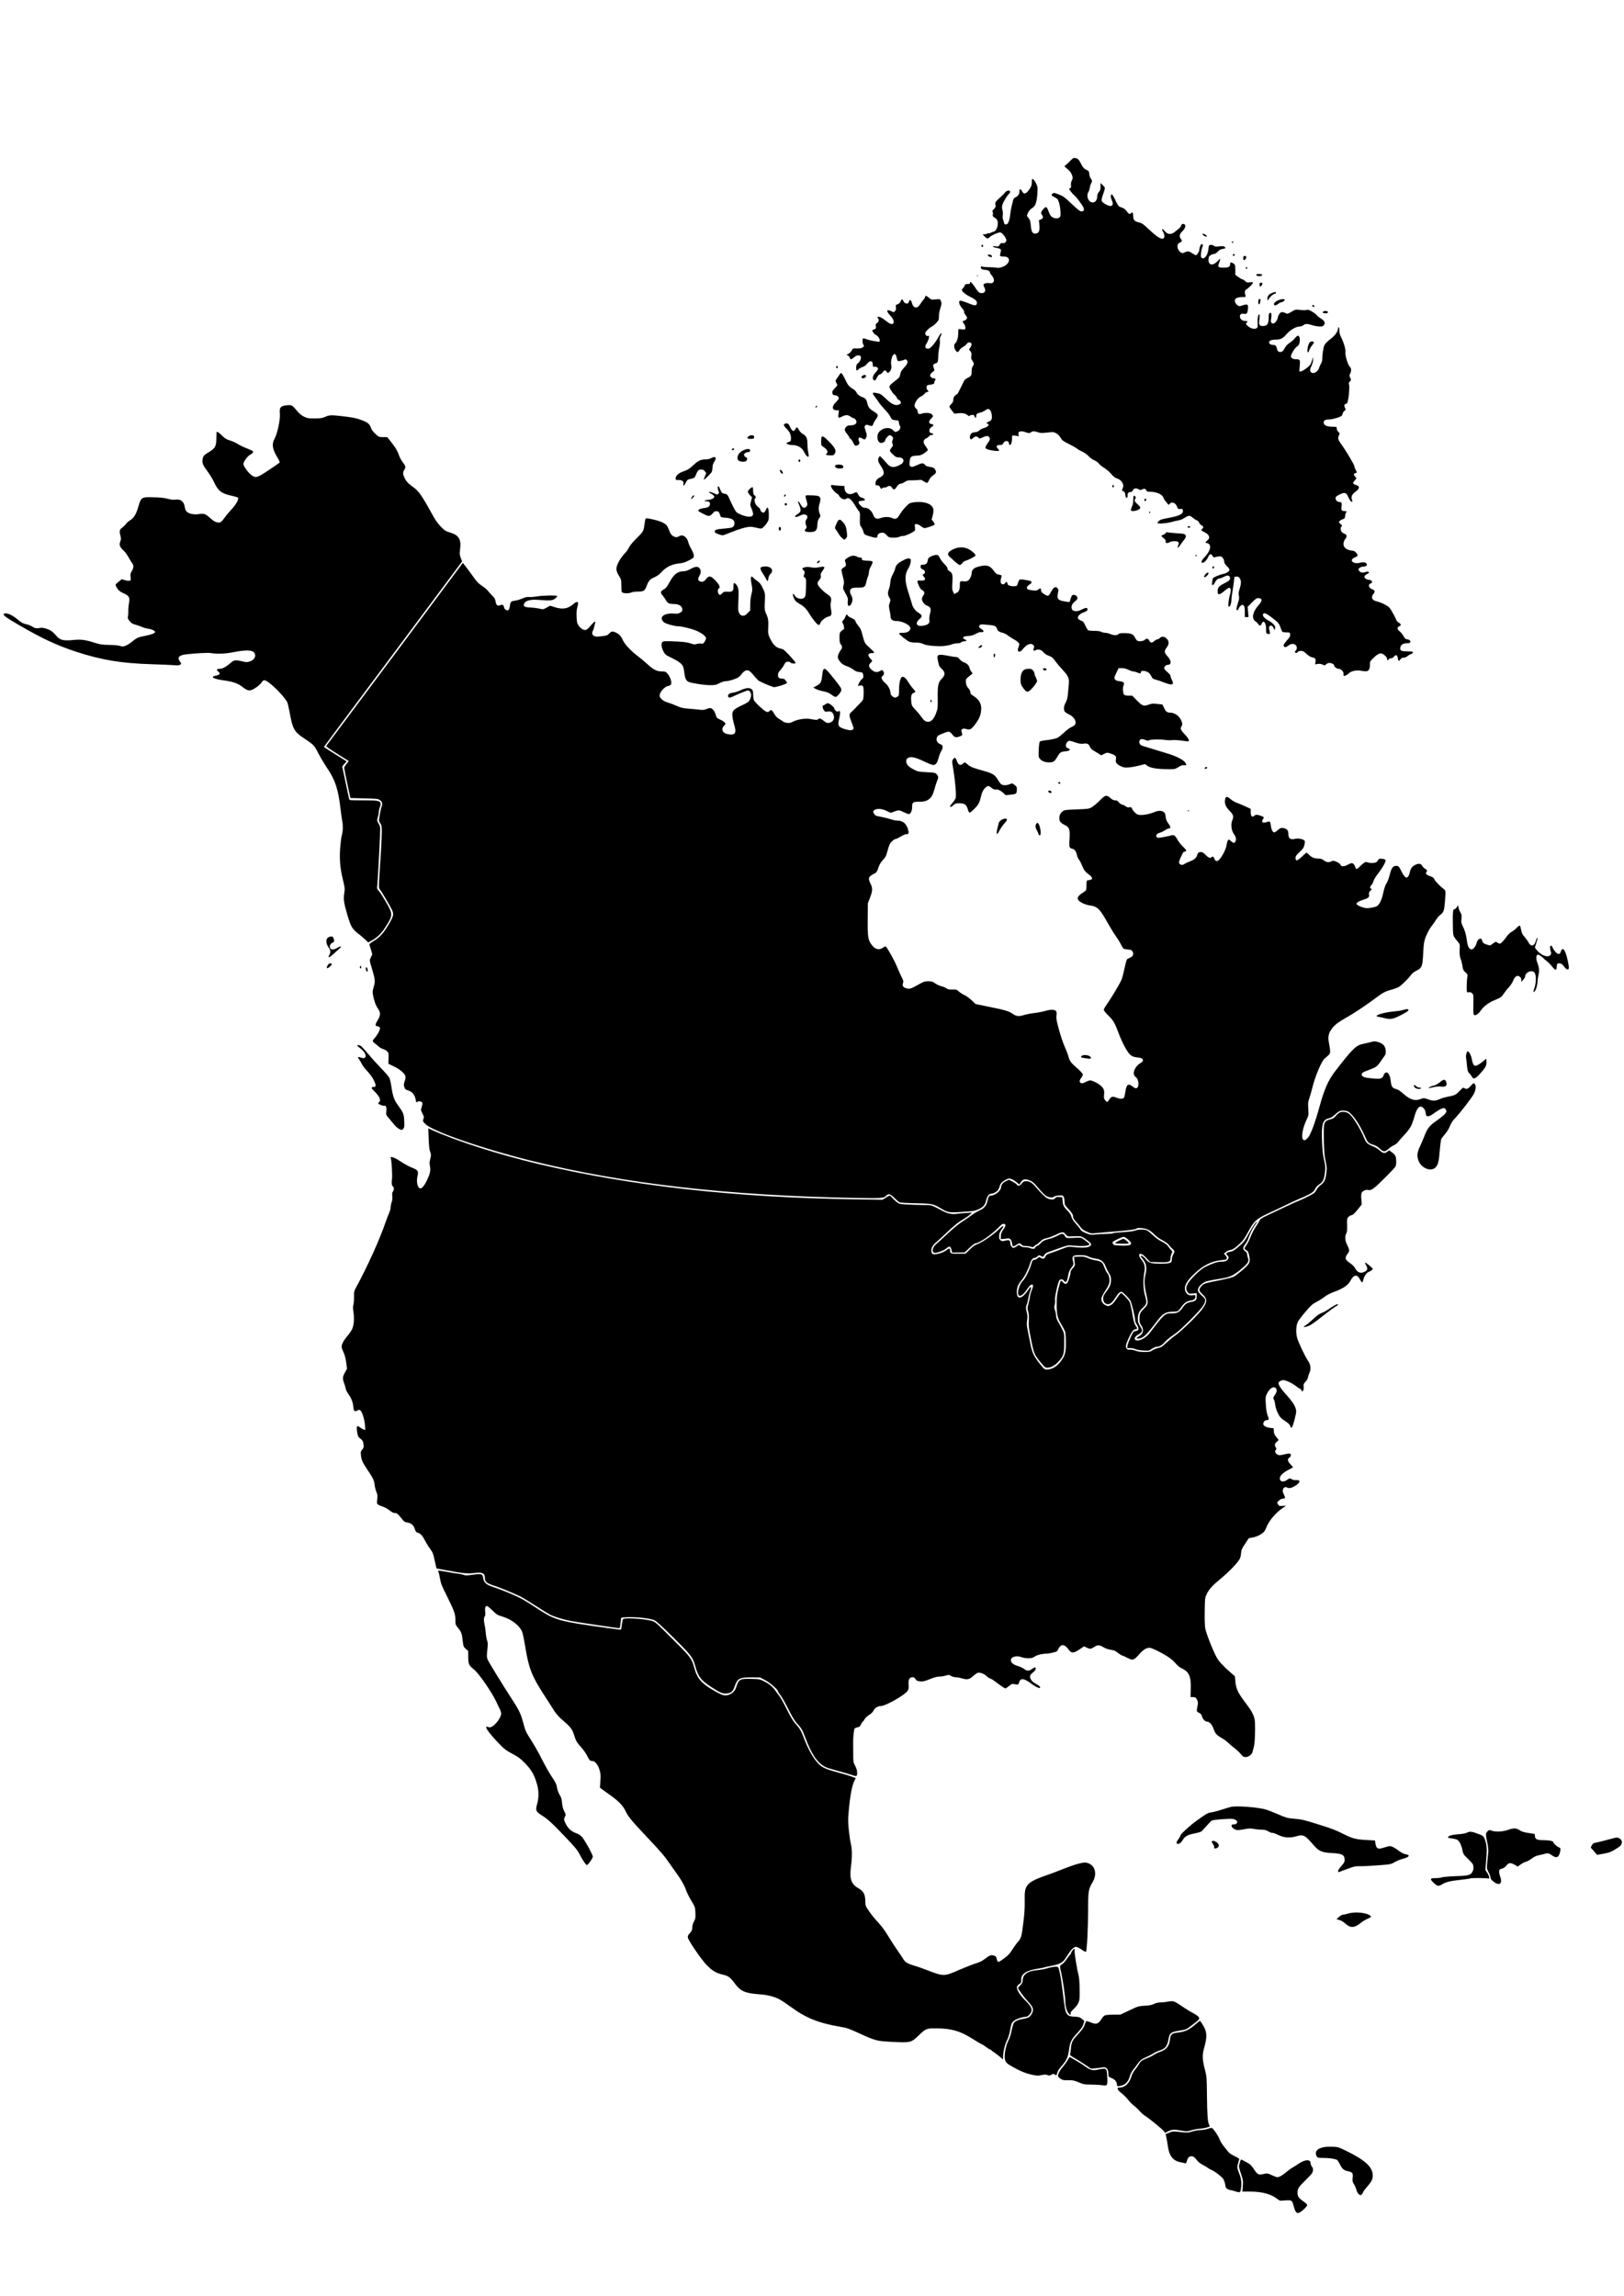 <?xml version="1.0" standalone="no"?>
<!DOCTYPE svg PUBLIC "-//W3C//DTD SVG 20010904//EN"
 "http://www.w3.org/TR/2001/REC-SVG-20010904/DTD/svg10.dtd">
<svg version="1.0" xmlns="http://www.w3.org/2000/svg"
 width="2482pt" height="3509pt" viewBox="0 0 2482 3509"
 preserveAspectRatio="xMidYMid meet">

<g transform="translate(0,3509) scale(0.1,-0.1)"
fill="#000000" stroke="none">
<path d="M16363 32638 c-23 -24 -54 -54 -69 -66 l-27 -24 51 -44 c35 -30 55
-58 66 -90 14 -43 14 -48 -3 -82 -12 -24 -17 -50 -13 -75 4 -32 1 -39 -16 -44
-19 -5 -18 -8 14 -50 19 -26 46 -54 59 -64 30 -24 121 -147 134 -182 15 -38 4
-57 -30 -57 -24 0 -52 22 -149 113 -104 100 -127 117 -194 144 -67 27 -78 29
-96 16 -30 -21 -25 -30 28 -57 41 -21 50 -31 66 -77 10 -30 21 -91 23 -136 4
-79 4 -82 -21 -99 -17 -11 -36 -14 -56 -10 -53 10 -79 35 -101 97 -31 85 -43
92 -84 43 -38 -43 -41 -60 -20 -88 24 -32 18 -56 -16 -69 l-31 -12 7 -72 c9
-96 -9 -133 -67 -133 -39 0 -56 32 -64 125 -6 68 -11 85 -35 113 -24 27 -27
36 -18 58 15 41 45 78 74 94 47 25 71 91 79 215 6 106 5 113 -20 163 -14 29
-35 57 -45 63 -18 9 -19 6 -19 -43 0 -41 -7 -64 -30 -100 -32 -52 -69 -81 -91
-73 -8 3 -22 19 -31 35 -23 41 -38 38 -38 -8 0 -40 -20 -67 -67 -91 -13 -6
-25 -24 -29 -39 -3 -15 -13 -54 -21 -87 -9 -33 -20 -94 -24 -135 -11 -98 -34
-150 -65 -150 -18 0 -25 7 -30 28 -3 15 -10 38 -15 51 -5 13 -7 43 -3 67 3 24
1 58 -6 78 -8 25 -8 46 -1 73 12 43 67 137 101 170 30 30 20 58 -18 49 -15 -4
-34 -16 -42 -28 -8 -11 -28 -33 -44 -47 -108 -98 -109 -99 -102 -139 5 -34 2
-42 -24 -67 -21 -20 -27 -32 -20 -40 6 -7 7 -26 4 -42 -5 -26 -2 -32 30 -51
40 -24 51 -52 43 -118 -5 -44 -37 -94 -61 -94 -6 0 -24 -7 -40 -15 -16 -9 -35
-14 -43 -11 -7 3 -15 1 -18 -4 -4 -6 -20 -10 -37 -10 l-31 0 24 -26 c40 -43
55 -47 81 -20 30 31 139 79 169 74 26 -3 89 -87 89 -118 0 -30 -29 -52 -59
-45 -21 4 -29 0 -43 -25 -17 -30 -20 -31 -65 -24 -64 9 -46 -12 21 -25 65 -12
72 -21 57 -71 -6 -22 -9 -45 -6 -50 3 -6 28 -10 55 -10 127 0 96 -129 -40
-165 -29 -8 -58 -11 -64 -7 -6 4 -51 7 -101 8 -49 1 -102 5 -117 9 -24 6 -28
4 -28 -13 0 -22 24 -34 77 -37 35 -2 63 -20 63 -41 0 -7 14 -29 30 -47 53 -61
34 -125 -33 -114 -44 7 -87 -2 -94 -20 -3 -9 2 -29 11 -45 23 -38 14 -76 -19
-84 -48 -12 -70 3 -124 86 -28 44 -59 80 -68 80 -9 0 -13 -6 -9 -15 4 -12 -3
-15 -34 -15 -31 0 -40 -4 -46 -22 -3 -13 -15 -31 -25 -41 -11 -10 -19 -22 -19
-27 0 -22 55 -70 117 -100 82 -39 113 -66 113 -96 0 -42 -24 -49 -88 -24 -117
46 -163 60 -172 55 -23 -14 -9 -65 31 -111 23 -27 38 -53 35 -61 -4 -8 5 -28
19 -45 14 -16 25 -36 25 -43 0 -18 -28 -45 -45 -45 -25 0 -27 -21 -5 -45 12
-13 23 -38 23 -57 2 -31 0 -33 -28 -32 -16 0 -41 2 -55 5 -25 4 -25 3 -25 -61
0 -36 -6 -78 -13 -93 -6 -16 -12 -32 -12 -36 0 -4 -9 -16 -21 -27 -24 -21 -21
-69 6 -110 21 -32 41 -30 60 6 8 16 33 39 55 50 22 11 47 32 56 46 12 18 24
24 43 22 34 -4 39 -38 11 -78 l-21 -30 21 -27 c18 -23 20 -36 15 -70 -5 -34
-2 -49 13 -71 30 -43 32 -59 11 -85 -13 -18 -19 -41 -19 -79 0 -65 -7 -77 -62
-103 -23 -11 -48 -31 -54 -45 -79 -163 -98 -200 -103 -200 -3 0 -19 -11 -34
-25 -20 -19 -27 -35 -27 -61 0 -26 -8 -44 -30 -66 -16 -16 -30 -35 -30 -42 0
-7 17 -34 38 -60 l37 -47 63 6 c65 7 109 -3 145 -33 13 -12 20 -13 29 -4 7 7
25 12 40 12 21 0 29 -6 34 -25 7 -30 24 -23 24 9 0 30 15 42 62 51 20 4 51 18
69 31 18 13 40 24 49 24 27 0 49 -33 56 -83 10 -70 0 -92 -48 -112 -40 -16
-41 -18 -20 -26 42 -16 16 -52 -51 -70 -23 -6 -54 -22 -69 -36 -19 -18 -40
-26 -69 -28 -28 -2 -47 -9 -56 -21 -21 -29 -27 -63 -13 -80 12 -13 16 -12 40
11 29 28 61 32 80 10 16 -20 28 -19 79 6 53 25 88 19 97 -17 5 -18 0 -33 -15
-52 -12 -15 -29 -42 -38 -60 -15 -28 -15 -34 -2 -47 24 -24 199 -49 199 -28 0
4 -10 17 -21 29 -31 33 -19 54 30 54 35 0 43 4 56 30 23 44 85 39 85 -6 0 -35
27 -30 39 9 5 17 9 50 8 72 -2 40 -2 40 33 39 19 0 44 -4 54 -9 17 -7 18 -5
12 19 -14 55 30 70 116 39 43 -15 48 -15 72 0 31 21 53 21 111 1 38 -13 61
-13 141 -4 92 10 98 9 137 -12 25 -14 51 -40 67 -68 22 -40 38 -51 128 -96 56
-28 112 -60 124 -71 13 -11 48 -31 79 -45 31 -14 74 -45 98 -70 23 -26 62 -53
86 -62 24 -10 55 -32 69 -50 14 -19 49 -47 78 -64 29 -16 77 -57 106 -90 38
-45 64 -65 93 -73 72 -22 116 -98 87 -150 -16 -28 -8 -49 19 -49 6 0 15 -17
18 -37 10 -56 14 -65 28 -60 6 2 11 17 10 32 -3 36 12 55 43 55 16 0 28 8 36
25 15 34 49 41 88 19 25 -15 34 -16 50 -6 31 19 60 15 69 -10 7 -20 15 -23 67
-23 84 -1 176 -40 189 -80 6 -17 28 -52 49 -78 37 -46 39 -47 53 -27 29 41 93
16 113 -45 11 -33 14 -35 48 -33 32 3 37 0 40 -20 8 -57 -44 -84 -221 -117
-48 -9 -98 -20 -111 -25 -26 -10 -56 -37 -56 -51 0 -17 125 -9 206 12 43 12
98 24 121 28 23 4 60 19 82 34 64 42 87 44 124 10 18 -16 47 -36 65 -43 20 -8
35 -22 38 -37 4 -13 19 -30 35 -39 32 -16 37 -35 14 -54 -24 -20 -18 -28 30
-51 79 -37 98 -91 45 -130 -31 -24 -31 -39 0 -39 11 0 27 -11 36 -25 25 -39
-5 -114 -74 -187 -52 -55 -63 -88 -30 -88 22 0 68 49 84 91 19 46 48 52 66 13
9 -18 17 -24 32 -20 82 20 102 19 124 -9 12 -15 22 -41 22 -57 0 -20 12 -40
40 -68 22 -22 40 -46 40 -55 0 -27 -37 -53 -97 -66 -56 -12 -147 -51 -156 -66
-2 -5 -8 -29 -11 -55 -6 -40 -5 -48 9 -48 8 0 21 12 27 28 18 41 49 72 74 72
12 0 45 12 72 26 41 21 54 24 71 15 26 -14 28 -52 4 -73 -10 -9 -46 -30 -80
-47 -74 -37 -93 -61 -93 -118 0 -37 3 -43 21 -43 12 0 36 12 55 28 74 60 95
74 109 68 19 -7 19 -58 1 -111 -7 -22 -16 -70 -20 -107 -5 -55 -4 -68 8 -68
18 0 36 51 36 103 0 22 7 77 15 121 8 45 18 115 23 156 l7 75 32 3 c23 2 35
-3 47 -20 27 -38 28 -79 4 -158 -19 -60 -22 -82 -14 -113 8 -30 5 -51 -12
-105 -12 -37 -23 -78 -24 -91 -4 -36 17 -36 32 -1 7 18 24 39 37 47 22 15 26
15 41 -1 13 -13 17 -35 17 -96 l0 -80 29 0 28 0 -7 78 -7 78 66 67 c45 47 72
67 90 67 72 0 75 -39 7 -113 -87 -97 -106 -202 -44 -242 17 -11 37 -30 44 -42
16 -30 37 -29 49 1 27 71 70 25 70 -75 0 -65 1 -69 25 -75 36 -9 41 0 27 52
-10 36 -10 50 -1 61 20 24 51 11 64 -26 9 -28 13 -31 18 -17 4 10 7 24 7 31 0
24 -51 75 -99 100 -56 28 -94 67 -89 92 7 39 45 26 140 -47 99 -76 108 -88
133 -162 9 -26 21 -51 27 -55 6 -3 34 -7 62 -7 49 -1 51 -2 54 -32 2 -21 -5
-39 -25 -62 -70 -79 -81 -97 -72 -115 14 -24 36 -21 71 8 54 46 128 25 128
-37 0 -14 -7 -31 -15 -38 -19 -16 -19 -29 0 -37 9 -3 22 2 29 13 9 11 26 18
49 18 29 0 46 -9 85 -46 32 -30 63 -49 86 -53 47 -9 60 -26 51 -71 l-6 -37 40
7 c28 4 51 1 74 -10 33 -16 35 -16 56 5 11 11 32 21 46 21 33 0 75 -20 75 -37
0 -23 39 -53 69 -53 39 0 84 -51 75 -86 -10 -38 34 -27 87 22 34 33 121 47
194 32 29 -6 65 -8 78 -4 30 7 46 46 44 103 -1 37 3 48 38 83 63 65 108 92
139 84 36 -9 86 -57 86 -83 0 -24 15 -28 24 -6 3 8 18 15 33 15 18 0 35 9 49
27 28 35 49 25 58 -26 7 -47 17 -51 40 -16 12 18 25 25 49 25 19 0 42 9 57 23
14 12 39 27 55 32 17 6 30 17 30 25 0 12 -15 15 -70 16 -105 1 -125 8 -125 45
0 48 39 79 98 79 38 0 51 4 56 17 9 21 -18 43 -51 43 -17 0 -31 12 -51 47 -15
25 -35 53 -46 62 -39 34 -46 43 -46 62 0 12 10 23 25 29 35 13 31 33 -9 56
-21 11 -27 20 -51 74 -9 19 -32 64 -53 99 -33 57 -45 69 -107 103 -38 20 -94
42 -123 48 -73 16 -93 60 -52 113 30 38 25 55 -20 73 -55 22 -66 74 -19 89 39
13 14 55 -32 55 -15 0 -37 9 -50 19 -29 24 -19 48 30 72 27 13 30 17 18 27
-11 9 -22 10 -41 2 -48 -18 -84 -12 -103 16 -16 26 -16 27 6 45 13 11 33 19
45 19 41 0 66 12 66 31 0 32 -43 45 -100 30 -113 -29 -182 42 -80 82 46 18 49
31 17 70 -16 20 -33 29 -61 32 -101 9 -151 65 -126 139 6 19 18 40 26 46 7 7
14 23 14 37 0 18 -9 28 -35 38 -19 8 -39 24 -45 34 -15 29 -12 71 6 78 12 5 9
11 -17 35 -30 28 -31 31 -15 46 9 9 31 22 49 28 28 9 32 16 35 50 2 21 8 43
13 49 16 16 10 25 -18 25 -49 0 -57 12 -49 71 8 56 0 69 -40 69 -28 0 -56 33
-52 61 2 18 19 31 62 52 79 38 101 32 131 -36 23 -53 50 -85 62 -74 3 4 0 20
-6 36 -16 38 5 82 59 119 59 41 65 86 11 98 -29 7 -51 22 -51 34 0 5 12 22 26
39 l26 31 -21 26 c-27 34 -26 42 4 54 l25 10 -20 37 c-11 21 -20 46 -20 57 0
22 -124 231 -193 326 -57 78 -65 102 -44 145 15 32 15 34 -9 56 -14 13 -24 34
-24 50 0 27 -1 27 -60 28 -95 0 -140 22 -140 67 0 29 27 44 81 44 51 0 173 35
194 56 8 8 15 23 15 33 0 10 11 27 25 39 25 21 25 23 10 53 -17 32 -8 59 21
59 8 0 16 11 19 25 3 14 8 37 12 53 4 15 8 52 10 82 1 30 3 71 5 90 1 19 -2
43 -6 52 -5 11 0 24 14 38 22 22 22 24 6 57 -14 30 -15 37 -1 63 21 40 19 83
-4 104 -30 27 -74 171 -68 220 6 45 -24 149 -68 236 -17 33 -25 66 -25 100 0
27 -4 50 -10 50 -5 0 -10 -9 -10 -20 0 -37 -39 -98 -87 -137 -116 -94 -123
-103 -138 -178 -8 -38 -15 -96 -15 -129 0 -40 -6 -69 -19 -90 -10 -17 -24 -48
-31 -68 -22 -72 -108 -106 -132 -53 -9 20 -7 34 16 83 15 35 26 76 25 98 l-1
39 -10 -35 c-5 -19 -16 -49 -23 -66 -24 -55 -170 -149 -177 -114 0 3 3 40 7
84 8 90 4 96 -62 96 -42 0 -73 19 -73 45 0 31 57 125 90 147 29 19 36 32 43
73 9 54 -3 95 -27 95 -8 0 -30 -18 -47 -40 -18 -22 -54 -54 -81 -71 -33 -21
-56 -47 -75 -82 -22 -41 -34 -53 -56 -55 -36 -4 -53 10 -61 50 -9 44 -24 58
-62 58 -37 0 -66 23 -57 46 8 21 45 34 96 34 78 0 112 16 168 81 57 67 146
119 201 119 18 0 44 9 58 20 32 25 59 25 138 0 35 -11 86 -20 113 -20 41 0 51
4 65 25 23 35 10 61 -52 100 -30 19 -57 42 -60 50 -4 9 -34 31 -67 51 -51 30
-66 34 -91 27 -17 -5 -59 -5 -98 1 -64 8 -69 7 -115 -20 -69 -42 -78 -44 -108
-28 -45 23 -73 18 -95 -18 -11 -18 -20 -39 -20 -46 0 -28 -32 -80 -55 -90 -35
-16 -59 10 -50 52 9 41 10 94 2 102 -3 4 -13 4 -22 1 -11 -5 -15 -22 -15 -76
0 -88 -24 -123 -84 -123 -60 0 -70 17 -58 99 5 37 6 72 1 77 -14 16 -31 -46
-28 -109 3 -88 1 -95 -25 -105 -35 -13 -94 6 -129 41 -28 29 -29 31 -12 49 10
11 14 21 9 21 -5 1 -25 3 -44 5 -39 3 -70 33 -70 69 0 33 23 47 62 40 43 -8
53 4 61 72 8 72 -6 82 -77 58 -51 -18 -55 -18 -81 -1 -29 19 -48 60 -40 86 8
25 49 40 112 40 53 0 55 1 48 23 -15 45 -11 81 10 92 33 17 105 89 105 104 0
10 -11 12 -48 7 -43 -5 -51 -3 -72 19 -13 14 -31 25 -39 25 -9 0 -37 16 -63
35 l-48 35 0 73 c0 78 -4 88 -37 106 -34 17 -43 13 -43 -19 0 -39 -23 -50
-105 -50 -75 0 -87 12 -66 64 7 17 15 42 18 56 4 23 2 22 -29 -12 -76 -83
-148 -78 -148 11 0 16 3 37 6 46 8 19 55 45 84 45 12 0 35 16 52 35 23 25 42
36 74 41 47 7 53 14 29 34 -10 8 -34 10 -80 5 -54 -6 -69 -5 -84 10 -11 9 -31
15 -48 13 -27 -3 -28 -6 -34 -64 -9 -96 -64 -167 -105 -133 -11 9 -13 25 -8
73 4 34 12 72 19 86 14 29 10 50 -10 50 -13 0 -35 -56 -35 -90 0 -22 -38 -80
-52 -80 -7 0 -33 14 -57 30 -51 34 -67 36 -115 13 -33 -15 -36 -15 -61 1 -57
38 -67 128 -16 147 37 15 42 29 20 57 -29 37 -24 73 15 111 45 44 63 85 46
106 -19 23 -54 15 -58 -12 -2 -13 -17 -33 -33 -45 -16 -13 -46 -36 -66 -53
-52 -43 -107 -39 -148 9 -43 51 -59 45 -28 -9 27 -49 26 -91 -3 -102 -30 -11
-99 33 -205 133 -93 89 -114 103 -159 114 -69 16 -90 38 -90 93 0 54 -12 74
-30 52 -20 -24 -38 -18 -68 24 -15 22 -40 45 -57 51 -16 7 -41 16 -53 21 -17
7 -36 37 -65 99 -29 62 -47 90 -57 88 -19 -4 -16 -48 7 -101 18 -42 11 -69
-21 -75 -28 -6 -126 47 -136 73 -7 17 -2 44 16 97 39 113 39 109 0 147 l-36
35 0 -56 c0 -45 -5 -60 -25 -82 -17 -18 -25 -39 -25 -62 0 -74 -46 -116 -99
-91 -48 23 -68 109 -36 154 8 11 17 40 21 64 3 24 13 54 20 66 19 30 18 46 -5
75 -11 13 -21 44 -23 69 -3 38 -7 46 -33 58 -46 21 -65 41 -95 102 -33 64 -46
77 -86 84 -25 5 -35 -1 -71 -37z"/>
<path d="M18380 31511 c0 -12 20 -27 47 -35 32 -10 20 17 -13 33 -30 13 -34
14 -34 2z"/>
<path d="M18825 31390 c-3 -5 1 -10 9 -10 9 0 16 5 16 10 0 6 -4 10 -9 10 -6
0 -13 -4 -16 -10z"/>
<path d="M15000 31336 c0 -8 4 -17 9 -20 10 -7 23 19 14 28 -11 11 -23 6 -23
-8z"/>
<path d="M18847 31203 c-12 -11 -8 -23 8 -23 8 0 15 7 15 15 0 16 -12 20 -23
8z"/>
<path d="M15096 31191 c-3 -4 6 -13 20 -20 33 -15 44 -14 44 3 0 22 -53 36
-64 17z"/>
<path d="M19007 31173 c-10 -9 -9 -51 2 -57 13 -9 44 31 38 49 -7 15 -28 20
-40 8z"/>
<path d="M19040 30995 c0 -8 5 -15 10 -15 6 0 10 7 10 15 0 8 -4 15 -10 15 -5
0 -10 -7 -10 -15z"/>
<path d="M19205 30899 c-11 -17 6 -29 40 -29 29 0 55 15 44 24 -11 9 -80 13
-84 5z"/>
<path d="M14931 30874 c0 -11 3 -14 6 -6 3 7 2 16 -1 19 -3 4 -6 -2 -5 -13z"/>
<path d="M19250 30740 c0 -35 13 -39 34 -8 18 25 13 38 -15 38 -14 0 -19 -7
-19 -30z"/>
<path d="M19445 30615 c-50 -18 -75 -48 -75 -89 l1 -31 17 24 c31 44 74 81 93
81 10 0 19 7 19 15 0 18 -4 18 -55 0z"/>
<path d="M14140 30555 c0 -8 -13 -29 -28 -47 -16 -18 -39 -50 -51 -71 -42 -68
-101 -59 -123 20 -16 56 -32 64 -47 23 -9 -26 -15 -31 -38 -28 -17 2 -32 12
-39 26 -23 46 -33 48 -48 10 -11 -25 -25 -39 -47 -47 -29 -10 -31 -14 -26 -46
4 -25 1 -41 -13 -57 -18 -22 -19 -22 -54 -5 -79 37 -88 8 -21 -64 47 -51 64
-92 48 -118 -17 -26 -52 -14 -117 39 -56 46 -109 70 -124 56 -3 -4 0 -12 6
-18 20 -20 14 -56 -13 -74 -22 -14 -24 -22 -19 -50 5 -30 3 -35 -22 -46 -16
-7 -30 -13 -32 -14 -9 -6 31 -63 47 -69 53 -17 94 -114 46 -107 -79 10 -136
22 -175 36 -25 9 -50 16 -56 16 -17 0 -14 -82 3 -101 12 -15 11 -19 -11 -36
-18 -15 -39 -19 -89 -18 -64 1 -66 0 -81 -32 -8 -18 -30 -39 -47 -48 l-32 -17
24 -12 c13 -6 25 -22 27 -34 5 -30 25 -28 65 8 34 29 59 36 91 24 31 -12 8
-87 -35 -118 -16 -11 -22 -27 -24 -60 -2 -51 10 -59 40 -26 10 11 36 25 58 32
25 7 50 26 70 50 24 30 37 38 57 36 22 -3 25 -8 28 -46 3 -37 6 -42 22 -37 24
8 60 -11 60 -31 0 -8 -18 -34 -40 -58 -42 -45 -53 -93 -27 -114 17 -14 28 -5
52 43 13 26 28 41 42 43 13 2 32 17 43 33 25 35 42 37 62 7 13 -20 17 -21 32
-9 34 28 47 67 37 111 -13 59 15 164 46 168 18 3 24 -4 33 -40 19 -73 16 -70
62 -63 23 4 50 12 59 18 13 8 22 7 33 -2 28 -23 19 -59 -28 -109 -50 -55 -61
-73 -70 -124 -6 -32 -18 -46 -81 -92 -40 -30 -76 -64 -80 -76 -5 -16 3 -37 30
-76 19 -30 43 -58 51 -61 8 -3 21 -21 29 -39 8 -19 21 -34 30 -34 8 0 21 -12
27 -26 10 -21 9 -27 -3 -35 -59 -39 -121 -17 -217 76 -64 62 -85 76 -125 85
-26 5 -55 10 -62 10 -23 0 -17 -26 14 -62 15 -18 41 -53 56 -78 15 -25 59 -77
96 -117 38 -39 76 -87 84 -105 19 -47 33 -56 85 -60 43 -3 45 -4 48 -38 2 -19
8 -39 13 -44 17 -18 9 -55 -17 -75 -32 -25 -57 -27 -75 -5 -74 90 -249 27
-249 -89 0 -58 19 -91 54 -95 29 -4 66 21 66 44 0 20 50 74 69 74 10 0 26 -9
36 -20 16 -18 17 -25 7 -54 -10 -26 -10 -40 -1 -59 10 -23 8 -30 -15 -57 -14
-17 -26 -38 -26 -47 0 -8 21 -35 48 -59 39 -37 54 -44 88 -44 54 0 82 -28 68
-68 -6 -19 -26 -35 -68 -55 -80 -38 -126 -31 -178 27 -118 132 -107 123 -123
102 -24 -32 -18 -70 21 -127 69 -103 68 -147 -8 -185 -49 -25 -68 -52 -68 -99
0 -20 5 -23 27 -22 21 2 30 -5 41 -25 14 -29 26 -35 37 -17 4 5 17 9 28 8 12
-2 34 5 48 14 30 20 52 15 74 -19 21 -33 40 -30 65 11 23 37 48 55 75 55 8 0
33 12 54 26 33 22 50 25 108 24 37 0 84 2 105 5 29 6 43 2 74 -19 21 -14 45
-26 52 -26 7 0 21 20 32 44 12 29 33 54 59 71 50 33 56 50 33 89 -16 27 -26
32 -80 41 -45 7 -66 16 -77 33 -22 30 -50 28 -128 -9 -55 -25 -69 -28 -88 -19
-19 11 -21 18 -17 71 6 79 20 92 104 96 57 2 73 7 120 38 30 20 54 42 54 49 0
6 -12 28 -26 47 -40 53 -47 78 -29 105 8 13 21 24 28 24 7 0 26 13 41 29 18
19 34 27 47 24 13 -4 19 0 19 11 0 9 -8 16 -19 16 -50 0 -51 67 -1 97 36 21
34 36 -6 43 -42 7 -45 44 -5 81 36 33 38 42 11 69 -23 23 -103 27 -157 8 -39
-14 -54 -4 -59 38 -1 15 -10 32 -19 37 -9 5 -20 20 -26 34 -14 38 41 129 92
152 21 10 48 30 59 44 12 15 30 27 41 27 23 0 25 13 3 30 -9 8 -14 25 -12 44
3 29 6 31 48 36 54 7 70 15 70 39 0 9 5 22 11 28 16 16 2 33 -25 33 -13 0 -31
9 -40 19 -21 23 -11 48 31 79 26 19 27 20 13 62 -13 39 -13 43 5 56 10 8 25
14 32 14 22 0 33 36 33 107 0 37 7 96 15 131 8 35 12 80 9 101 -4 26 -1 48 11
70 9 18 15 40 13 49 -2 10 -21 -15 -47 -62 -24 -44 -64 -101 -89 -128 -38 -41
-51 -48 -76 -46 -41 4 -45 34 -12 85 13 21 28 55 32 77 6 35 5 38 -14 32 -20
-7 -42 16 -42 43 0 19 61 81 96 97 18 9 51 36 74 60 37 41 40 48 40 102 0 33
9 85 20 117 23 67 24 84 8 120 -12 26 -14 26 -79 20 -64 -7 -67 -6 -101 24
-39 34 -58 39 -58 16z"/>
<path d="M19237 30513 c-11 -10 -8 -73 3 -73 11 0 14 7 24 53 6 26 -10 38 -27
20z"/>
<path d="M19540 30504 c-42 -18 -70 -42 -70 -61 0 -26 30 -25 61 1 17 14 38
26 48 26 23 0 63 29 56 41 -9 13 -55 10 -95 -7z"/>
<path d="M20055 30420 c-3 -6 1 -13 10 -16 19 -8 30 0 20 15 -8 14 -22 14 -30
1z"/>
<path d="M20221 30326 c-11 -13 -9 -16 12 -21 35 -9 62 -2 62 15 0 21 -58 25
-74 6z"/>
<path d="M20020 29862 c-25 -21 -50 -136 -33 -153 8 -8 14 -2 21 25 6 19 24
53 41 73 17 21 31 43 31 49 0 20 -39 23 -60 6z"/>
<path d="M12780 29480 c0 -13 5 -20 13 -17 6 2 12 10 12 17 0 7 -6 15 -12 18
-8 2 -13 -5 -13 -18z"/>
<path d="M12818 29347 c-15 -23 -33 -50 -40 -59 -10 -13 -9 -22 2 -45 8 -15
16 -31 18 -36 2 -4 -15 -25 -37 -48 -23 -22 -41 -48 -41 -59 0 -35 12 -50 40
-50 31 0 60 -23 60 -47 0 -8 -20 -34 -45 -59 -67 -65 -61 -124 13 -124 l34 0
-7 -50 c-9 -66 -2 -74 43 -51 67 34 95 35 137 7 21 -15 43 -26 50 -26 18 0 45
-34 45 -58 0 -30 -37 -52 -90 -52 -36 0 -52 -5 -68 -23 -31 -33 -27 -59 13
-107 19 -23 35 -47 35 -54 0 -6 9 -17 21 -24 11 -7 29 -33 39 -57 15 -35 24
-45 43 -45 35 0 62 33 48 59 -15 27 -14 58 3 64 7 3 28 -3 45 -14 37 -22 44
-20 61 20 10 26 9 40 -10 96 -20 62 -21 68 -6 83 13 14 21 14 49 4 50 -18 64
-15 72 15 3 15 22 49 41 75 45 61 40 77 -37 123 -61 38 -81 65 -94 125 -11 52
-30 77 -72 90 -44 14 -79 43 -99 82 -8 15 -32 37 -54 48 -47 24 -79 65 -115
145 -24 56 -51 95 -64 95 -3 0 -18 -20 -33 -43z"/>
<path d="M13176 29344 c-20 -20 -12 -34 19 -34 24 0 51 31 38 44 -12 11 -41 6
-57 -10z"/>
<path d="M4333 28889 c-51 -15 -63 -40 -56 -120 8 -90 -36 -300 -78 -376 -50
-91 -39 -163 47 -305 20 -33 32 -63 28 -67 -5 -5 -80 -56 -167 -115 -175 -117
-196 -124 -258 -81 -50 33 -129 140 -129 174 0 36 63 122 106 144 40 20 54 45
33 58 -8 5 -50 23 -93 40 -44 17 -103 46 -132 64 -29 19 -75 40 -102 48 -70
21 -101 40 -151 92 -41 41 -71 57 -71 38 0 -5 -1 -48 -3 -98 -3 -116 -19 -146
-112 -202 -80 -48 -90 -60 -99 -111 -9 -57 6 -94 75 -185 34 -45 79 -119 100
-164 63 -136 111 -173 266 -208 98 -23 103 -25 103 -43 0 -34 -44 -105 -109
-174 -37 -40 -82 -94 -100 -121 -35 -52 -70 -80 -92 -73 -8 2 -27 7 -42 10
-15 4 -54 31 -87 61 -69 63 -93 72 -171 59 -71 -12 -150 4 -184 36 -16 15 -26
39 -31 69 -12 88 -61 127 -143 116 -31 -4 -71 0 -123 14 -54 14 -117 21 -216
22 -187 4 -184 6 -236 -171 -27 -90 -66 -151 -116 -180 -25 -14 -54 -40 -65
-56 -11 -17 -37 -42 -57 -57 -42 -30 -47 -53 -26 -130 9 -36 9 -51 -4 -83 -20
-50 -8 -82 52 -139 23 -22 55 -65 71 -95 16 -30 41 -70 54 -89 32 -43 31 -71
0 -126 -22 -37 -25 -51 -19 -93 6 -45 4 -51 -14 -56 -12 -4 -43 0 -71 8 l-50
15 -45 -35 c-24 -20 -47 -41 -49 -48 -3 -7 9 -34 26 -59 25 -36 46 -51 95 -73
85 -36 99 -63 83 -153 -7 -36 -11 -91 -10 -121 1 -30 -2 -67 -6 -82 -6 -22 -1
-35 25 -68 25 -32 43 -43 88 -55 31 -9 77 -25 102 -36 25 -11 71 -24 102 -28
51 -7 98 -31 98 -50 0 -17 -64 -41 -145 -56 -112 -21 -136 -32 -205 -89 -30
-25 -75 -54 -99 -63 -38 -15 -49 -15 -90 -3 -26 8 -97 15 -166 15 -105 2 -133
6 -220 33 -145 46 -205 54 -325 42 -137 -15 -199 -2 -243 47 -75 84 -98 102
-162 123 -45 15 -77 20 -98 15 -56 -11 -86 -7 -124 20 -21 14 -64 31 -96 37
-46 10 -70 23 -120 65 -92 79 -182 117 -217 93 -23 -16 30 -56 230 -172 362
-210 578 -310 872 -407 390 -127 688 -177 1148 -191 157 -5 317 -12 355 -15
53 -5 75 -3 89 8 19 14 19 15 -2 45 -48 66 -18 100 95 113 174 19 331 26 378
19 96 -17 221 -11 357 16 168 33 270 31 299 -5 43 -53 10 -119 -72 -142 -37
-10 -55 -9 -109 5 -96 24 -124 21 -167 -17 -80 -69 -130 -97 -172 -97 -51 0
-59 -14 -24 -44 23 -20 25 -26 15 -39 -7 -9 -31 -18 -53 -22 -92 -16 -41 -49
106 -70 163 -23 229 -46 304 -105 84 -65 114 -67 203 -7 34 23 72 56 83 74 30
48 47 49 107 7 93 -65 248 -229 287 -302 7 -13 23 -83 37 -155 45 -253 71
-301 214 -395 154 -102 162 -110 225 -233 31 -61 94 -166 139 -233 120 -177
166 -319 201 -621 9 -77 20 -158 25 -180 14 -60 12 -153 -5 -215 -9 -30 -20
-119 -26 -197 -13 -178 -1 -311 42 -488 30 -124 31 -134 20 -207 -14 -91 -7
-141 45 -319 54 -186 75 -224 167 -295 34 -26 83 -67 109 -92 l46 -44 59 33
c81 46 144 108 201 198 119 184 119 200 11 387 -41 71 -89 146 -107 166 -30
33 -33 41 -27 80 7 52 34 544 42 755 6 151 6 152 -21 197 -26 45 -27 47 -11
98 8 28 15 66 15 84 0 17 7 48 16 69 8 21 13 48 10 60 -10 39 -44 45 -266 45
-209 0 -210 0 -215 23 -7 29 -105 491 -105 494 0 2 15 20 34 41 l34 37 -174
109 c-96 59 -174 110 -174 112 0 2 412 556 917 1231 504 675 979 1312 1055
1415 l140 188 -21 56 c-18 51 -19 65 -9 135 20 144 -21 212 -150 250 -70 21
-83 29 -142 88 -39 40 -82 98 -109 146 -174 318 -229 399 -307 454 -79 55
-115 93 -140 146 -29 61 -30 84 -4 128 24 40 20 54 -26 115 -19 24 -43 69 -54
99 -31 83 -47 111 -117 201 l-65 82 -63 0 c-62 0 -65 1 -117 49 -36 33 -59 64
-68 91 -20 60 -47 83 -138 118 -87 33 -136 43 -317 64 -154 17 -183 16 -245
-12 -46 -20 -71 -24 -160 -24 -93 -1 -111 2 -161 25 -37 18 -70 44 -100 79
-78 93 -87 100 -138 99 -25 0 -60 -5 -78 -10z"/>
<path d="M12466 28874 c-4 -10 -1 -14 6 -12 15 5 23 28 10 28 -5 0 -13 -7 -16
-16z"/>
<path d="M11993 28613 c-24 -9 -13 -36 31 -77 47 -44 70 -100 64 -159 -2 -25
-9 -34 -33 -41 -41 -14 -43 -16 -21 -32 11 -8 44 -14 75 -15 84 -1 148 -39
182 -108 25 -52 54 -80 67 -67 3 4 1 33 -6 64 -7 32 -12 91 -12 131 0 86 -16
119 -72 151 -23 13 -46 37 -58 61 -24 47 -35 49 -55 10 -22 -44 -51 -31 -80
35 -24 54 -41 64 -82 47z"/>
<path d="M11440 28422 c-32 -26 -19 -40 37 -38 44 1 48 3 48 26 0 21 -5 26
-31 28 -19 2 -39 -4 -54 -16z"/>
<path d="M12557 28413 c-4 -3 -7 -34 -7 -68 0 -62 0 -63 40 -89 53 -35 70 -69
46 -95 -21 -23 -15 -27 51 -29 46 -2 55 1 69 23 30 46 12 87 -80 181 -76 78
-102 95 -119 77z"/>
<path d="M11186 28225 c-4 -12 -1 -16 14 -13 24 3 28 22 7 26 -8 2 -17 -4 -21
-13z"/>
<path d="M11365 28211 c-77 -34 -116 -109 -82 -155 17 -23 101 -30 122 -10 19
20 19 54 0 54 -12 0 -35 28 -35 44 0 13 34 36 53 36 32 0 49 14 41 33 -8 22
-48 21 -99 -2z"/>
<path d="M10870 28090 c-20 -12 -54 -20 -80 -20 -80 0 -117 -17 -195 -90 -60
-55 -87 -72 -141 -90 -80 -27 -124 -63 -127 -105 -2 -29 -1 -30 46 -30 55 0
82 -23 72 -62 -10 -40 14 -25 36 22 15 33 29 47 48 51 73 15 87 21 96 44 40
95 48 105 89 105 31 0 43 -6 59 -28 l21 -27 -21 -50 c-12 -28 -19 -50 -16 -50
13 0 109 95 120 118 7 15 12 47 13 72 0 32 8 57 26 83 43 64 20 93 -46 57z"/>
<path d="M12205 28060 c-7 -12 2 -30 16 -30 5 0 9 9 9 20 0 21 -15 27 -25 10z"/>
<path d="M12763 27974 c-9 -25 24 -44 74 -44 47 0 65 19 43 45 -18 22 -109 20
-117 -1z"/>
<path d="M11926 27880 c17 -32 48 -43 37 -12 -9 26 -24 42 -38 42 -11 0 -10
-6 1 -30z"/>
<path d="M12700 27663 c0 -26 52 -91 90 -115 17 -10 30 -21 30 -25 0 -5 11
-21 25 -36 27 -28 72 -36 92 -16 20 20 57 1 93 -48 19 -26 40 -56 45 -68 6
-11 24 -38 40 -60 29 -37 30 -42 27 -132 -2 -85 0 -98 20 -126 13 -17 28 -49
33 -71 12 -45 15 -47 112 -76 78 -24 103 -22 103 8 0 29 32 52 72 52 29 0 42
-7 68 -37 31 -35 36 -37 99 -39 41 -1 76 3 93 12 15 8 43 14 63 14 35 0 162
60 177 83 4 7 4 31 1 54 -4 33 -2 43 8 44 29 3 45 -4 83 -32 22 -16 46 -29 54
-29 33 0 150 41 156 55 3 8 -6 28 -21 45 l-25 31 17 61 c9 35 14 74 11 93 -17
90 -150 134 -321 106 -44 -8 -56 -16 -109 -72 -32 -35 -72 -88 -88 -117 -35
-61 -63 -73 -114 -48 -45 21 -117 21 -176 -1 -61 -22 -91 -8 -114 54 -23 59
-74 103 -120 103 -28 0 -44 8 -71 35 -48 48 -42 69 20 73 38 2 48 7 45 19 -2
9 -21 21 -43 27 -31 9 -44 20 -58 49 -19 40 -29 44 -67 22 -67 -38 -136 -5
-142 70 l-3 39 -55 2 c-30 1 -76 5 -102 9 -44 7 -48 6 -48 -12z"/>
<path d="M17000 27660 c0 -13 5 -20 13 -17 6 2 12 10 12 17 0 7 -6 15 -12 18
-8 2 -13 -5 -13 -18z"/>
<path d="M10970 27635 c0 -13 5 -36 12 -50 9 -21 9 -29 -4 -42 -15 -14 -21
-13 -69 10 -60 28 -104 25 -47 -4 19 -10 40 -25 48 -34 23 -27 -17 -57 -84
-63 -55 -4 -80 -22 -32 -22 41 0 56 -11 56 -40 0 -38 -26 -57 -91 -64 -60 -8
-96 -26 -85 -44 3 -6 39 -27 80 -47 82 -42 96 -40 144 17 19 22 32 28 55 26
31 -3 38 -12 54 -63 8 -29 11 -30 78 -36 84 -7 120 -23 135 -58 14 -35 -1 -78
-32 -91 -13 -5 -72 -14 -131 -18 -113 -9 -144 -22 -131 -55 5 -15 88 -47 121
-47 8 0 64 21 125 46 122 50 242 84 296 84 20 0 65 -7 100 -16 62 -16 65 -15
91 3 14 11 41 41 59 67 30 45 32 54 32 130 0 51 -5 89 -13 100 -11 16 -14 13
-30 -22 -10 -22 -24 -42 -31 -45 -20 -8 -56 21 -56 43 0 11 -11 27 -25 36 -54
35 -82 117 -50 144 13 11 12 15 -10 36 -20 18 -25 33 -25 72 0 27 -3 51 -6 55
-12 11 -74 -45 -74 -66 0 -12 14 -36 32 -54 l32 -33 -16 -59 c-15 -57 -15 -60
8 -112 13 -30 23 -66 24 -82 0 -56 -88 -58 -207 -2 -48 22 -55 30 -95 107 -23
46 -51 103 -61 128 -23 56 -38 72 -72 75 -36 4 -50 18 -70 70 -18 49 -35 59
-35 20z"/>
<path d="M11991 27526 c-8 -9 -11 -19 -7 -23 9 -9 29 13 24 27 -2 8 -8 7 -17
-4z"/>
<path d="M12318 27519 c-11 -7 -9 -21 14 -97 13 -45 7 -66 -25 -86 -24 -15
-47 1 -75 52 -29 52 -48 55 -26 5 43 -101 41 -122 -17 -159 -68 -42 -39 -62
36 -24 44 22 67 25 96 10 23 -13 25 -39 4 -66 -18 -23 -19 -64 -3 -98 9 -21 8
-29 -5 -44 -35 -38 -16 -52 67 -52 81 0 103 22 108 108 2 51 9 76 27 101 22
31 23 37 11 65 -21 50 -23 99 -6 156 20 66 20 81 2 106 -12 16 -30 20 -106 24
-51 3 -97 2 -102 -1z"/>
<path d="M10576 27498 c-24 -34 -19 -44 9 -18 14 13 25 27 25 32 0 16 -19 8
-34 -14z"/>
<path d="M17327 27514 c-4 -4 -7 -34 -7 -66 0 -38 -7 -73 -21 -103 -11 -24
-18 -49 -14 -55 16 -26 129 2 142 37 4 9 -12 31 -41 57 -49 46 -53 55 -34 86
10 16 10 22 -3 35 -8 9 -18 12 -22 9z"/>
<path d="M17490 27449 c0 -24 23 -21 28 4 2 10 -3 17 -12 17 -10 0 -16 -9 -16
-21z"/>
<path d="M11992 27383 c2 -10 10 -18 18 -18 8 0 16 8 18 18 2 12 -3 17 -18 17
-15 0 -20 -5 -18 -17z"/>
<path d="M17560 27260 c0 -5 5 -10 10 -10 6 0 10 5 10 10 0 6 -4 10 -10 10 -5
0 -10 -4 -10 -10z"/>
<path d="M9865 27160 c-3 -5 -11 -48 -17 -95 -13 -96 -13 -96 -155 -238 -34
-34 -71 -82 -82 -107 -11 -25 -41 -65 -66 -90 -25 -25 -64 -79 -86 -120 -51
-93 -50 -140 2 -221 32 -51 34 -59 35 -144 0 -50 3 -96 7 -102 13 -20 99 -26
139 -9 22 10 67 16 111 16 87 0 103 12 136 101 25 67 48 90 121 122 36 16 73
44 106 81 68 73 157 116 263 126 60 6 91 16 151 47 72 38 75 41 74 74 -1 19
-16 60 -36 94 -20 33 -41 81 -48 107 -22 85 -85 127 -140 94 -37 -21 -56 -20
-96 4 -24 15 -39 36 -53 76 -12 30 -28 66 -38 80 -23 35 -93 68 -199 93 -103
24 -120 25 -129 11z"/>
<path d="M12808 27133 c-8 -10 -23 -40 -33 -66 -18 -47 -18 -48 3 -75 12 -15
31 -43 42 -64 11 -20 34 -48 52 -62 l33 -25 23 21 c20 20 22 28 16 82 -8 87
-22 123 -61 167 -39 43 -53 47 -75 22z"/>
<path d="M18150 27041 c0 -11 26 -22 34 -14 12 12 5 23 -14 23 -11 0 -20 -4
-20 -9z"/>
<path d="M11904 27026 c-8 -22 3 -49 19 -43 6 2 12 14 12 27 0 27 -22 39 -31
16z"/>
<path d="M17817 26945 c-4 -9 -20 -21 -37 -26 -16 -6 -30 -14 -30 -19 0 -4 16
-20 35 -35 27 -20 34 -32 30 -46 -9 -28 22 -36 57 -16 36 21 121 23 137 3 9
-11 9 -22 -3 -50 -20 -48 -2 -46 32 5 15 22 39 55 53 72 35 43 40 62 24 84
-11 15 -33 19 -127 24 -62 4 -125 10 -139 14 -19 5 -28 3 -32 -10z"/>
<path d="M14602 26710 c-102 -37 -138 -83 -94 -123 134 -124 152 -138 172
-127 11 6 24 19 30 29 5 11 27 25 47 32 63 20 153 69 153 82 0 19 -59 72 -109
97 -61 30 -134 34 -199 10z"/>
<path d="M14230 26588 c-39 -20 -46 -28 -51 -62 -7 -46 -30 -66 -76 -66 -30 0
-33 -3 -33 -29 0 -22 6 -31 30 -41 39 -16 49 -48 21 -70 l-22 -16 21 -27 c37
-47 17 -63 -67 -58 -40 3 -41 -7 -9 -81 15 -34 33 -58 49 -65 37 -17 44 -49
18 -84 -12 -15 -21 -39 -21 -52 0 -38 41 -91 80 -103 53 -17 65 -50 44 -120
-10 -35 -14 -71 -10 -95 8 -50 -14 -73 -81 -88 -111 -23 -148 27 -72 97 37 34
40 41 30 60 -6 12 -24 28 -40 36 -43 23 -89 81 -101 128 -6 24 -31 105 -55
180 -62 187 -61 282 3 382 14 23 27 61 30 88 4 44 3 47 -22 54 -19 4 -43 -3
-88 -26 -82 -42 -116 -75 -124 -119 -4 -20 -21 -63 -39 -96 -24 -43 -34 -78
-38 -125 -3 -36 -13 -82 -21 -102 -21 -50 -20 -83 5 -128 21 -36 21 -40 6 -84
-14 -40 -14 -53 -1 -113 8 -37 14 -80 14 -95 0 -44 32 -68 90 -68 101 0 226
-70 213 -119 -10 -40 -50 -61 -114 -61 -33 0 -59 -4 -59 -10 0 -14 120 -111
157 -126 18 -8 64 -14 103 -14 52 0 82 -6 111 -21 29 -14 74 -23 156 -30 121
-9 204 -2 283 26 23 8 62 15 85 15 26 0 48 6 55 15 7 8 28 15 46 15 40 0 45
16 8 30 -16 7 -24 16 -22 28 3 14 17 18 73 23 52 4 82 12 117 33 26 15 58 27
70 26 58 -5 67 18 18 46 -36 22 -45 43 -26 62 12 12 31 13 122 4 92 -9 112
-14 126 -33 10 -11 18 -27 18 -34 0 -21 33 -43 79 -54 24 -5 60 -22 80 -38 20
-16 59 -42 88 -58 29 -15 62 -38 75 -52 20 -22 21 -26 9 -56 -21 -51 -20 -81
5 -85 16 -2 33 10 60 43 59 73 123 95 158 56 13 -14 14 -24 6 -45 -14 -39 -4
-49 31 -30 39 20 87 5 117 -35 12 -16 42 -37 69 -47 61 -22 68 -28 117 -94 22
-30 68 -85 102 -121 91 -97 108 -136 99 -223 -4 -39 -10 -107 -14 -151 -5 -59
-14 -93 -34 -130 -28 -52 -34 -102 -17 -135 6 -11 35 -31 64 -45 60 -28 101
-75 104 -119 3 -37 -12 -54 -64 -77 -23 -9 -73 -46 -110 -82 -38 -35 -83 -71
-99 -80 -32 -16 -111 -32 -207 -42 -31 -4 -61 -12 -67 -19 -6 -7 -13 -62 -16
-123 -4 -99 -3 -113 15 -135 28 -37 80 -58 142 -58 66 0 87 14 126 83 40 70
52 79 125 86 71 7 88 29 37 48 -24 9 -30 17 -30 42 0 34 30 71 57 71 9 0 50
-11 90 -26 57 -19 85 -23 118 -19 60 10 83 -1 100 -43 11 -26 30 -46 63 -65
26 -15 62 -37 79 -48 l33 -21 45 22 c45 22 47 22 98 5 74 -24 90 -40 82 -86
-9 -51 6 -73 70 -105 50 -24 64 -26 128 -21 40 3 111 16 158 28 l87 23 40 -28
c49 -33 148 -49 313 -50 103 -1 107 0 160 32 42 27 61 33 86 29 41 -7 43 9 8
51 -32 38 -145 93 -260 127 -49 15 -148 45 -220 67 -71 22 -145 44 -163 50
-37 11 -56 40 -48 73 8 33 36 39 86 19 34 -14 46 -15 68 -4 29 13 166 14 249
2 26 -4 70 -5 96 -2 26 3 87 0 135 -6 48 -7 95 -13 105 -13 33 -2 17 40 -37
97 -74 79 -81 95 -60 132 15 24 16 35 6 67 -24 81 -101 143 -179 143 -49 1
-65 14 -94 75 l-24 50 -79 8 c-68 8 -86 6 -131 -11 -74 -28 -96 -21 -179 64
l-73 74 -55 0 c-38 0 -60 5 -68 15 -19 23 -25 112 -9 141 20 39 2 58 -61 64
-35 4 -57 12 -66 25 -19 26 -18 29 19 106 l32 68 50 1 c33 0 67 -8 100 -25 28
-13 60 -25 73 -25 12 0 39 -7 59 -15 46 -20 61 -19 59 3 -2 24 48 28 96 6 29
-13 45 -30 61 -63 20 -40 27 -46 72 -57 28 -7 79 -25 115 -39 134 -53 170 -44
131 34 -12 22 -21 49 -21 60 0 11 -19 36 -45 58 -25 20 -48 46 -51 56 -7 24
22 57 51 57 61 0 61 64 0 129 -53 57 -56 81 -15 135 40 53 40 97 1 137 -35 35
-79 38 -106 9 -10 -11 -26 -20 -36 -20 -10 0 -31 -11 -47 -25 -39 -33 -58 -32
-77 5 -17 32 -45 39 -65 15 -15 -18 -71 -29 -105 -21 -16 4 -32 20 -43 43 -29
61 -59 76 -157 78 -60 1 -88 -2 -96 -11 -21 -25 -74 -27 -124 -5 -26 12 -64
21 -84 21 -20 1 -47 7 -61 15 -15 9 -54 14 -102 15 -42 0 -84 3 -93 6 -10 4
-30 36 -46 71 -25 56 -34 67 -68 80 -22 9 -42 22 -45 30 -12 30 18 67 69 88
67 27 75 33 75 56 0 27 -30 25 -91 -7 -68 -34 -128 -31 -147 8 -17 36 3 86 46
117 17 12 34 31 37 42 13 41 -56 80 -83 47 -5 -7 -15 -33 -22 -56 -11 -43 -12
-44 -48 -39 -135 19 -157 35 -147 110 3 26 8 53 11 60 3 8 -4 24 -14 37 -17
21 -23 23 -45 13 -15 -7 -37 -33 -51 -61 -39 -76 -47 -80 -106 -42 -41 26 -50
37 -50 61 0 34 -8 36 -41 10 -21 -16 -34 -18 -92 -12 -39 4 -72 13 -77 20 -13
21 1 51 30 66 32 17 44 40 27 52 -17 13 -153 34 -171 27 -9 -3 -21 -27 -28
-52 -13 -46 -15 -47 -57 -50 -47 -4 -101 13 -101 32 0 6 -5 18 -10 26 -8 13
-12 12 -25 -7 -18 -26 -47 -30 -65 -8 -12 14 -10 56 5 102 6 19 3 23 -21 28
-16 4 -37 9 -46 11 -9 3 -33 28 -53 55 -59 82 -118 95 -252 54 -55 -16 -83
-49 -83 -94 0 -39 -32 -102 -59 -116 -17 -8 -43 -12 -68 -8 -50 7 -57 -3 -54
-72 1 -55 -25 -105 -55 -105 -8 0 -14 -4 -14 -10 0 -23 -18 -7 -35 29 -15 33
-16 55 -10 140 8 116 0 147 -45 173 -20 11 -30 25 -30 40 0 15 -17 41 -46 68
-25 25 -57 66 -70 93 -22 42 -28 47 -57 47 -18 0 -53 -10 -77 -22z"/>
<path d="M18270 26600 c0 -5 5 -10 10 -10 6 0 10 5 10 10 0 6 -4 10 -10 10 -5
0 -10 -4 -10 -10z"/>
<path d="M12957 26568 c-40 -25 -47 -34 -42 -52 21 -64 19 -75 -19 -97 -20
-11 -36 -28 -36 -37 0 -10 10 -56 22 -104 20 -77 21 -93 10 -133 -12 -45 -11
-47 29 -121 35 -63 41 -82 36 -115 -10 -75 16 -104 49 -54 27 41 29 96 5 136
-26 42 -27 81 -3 102 14 13 39 17 104 17 100 0 111 8 129 90 6 30 18 67 25 82
8 15 14 44 14 64 0 23 12 57 31 91 17 29 28 60 25 68 -4 10 -27 15 -83 17 -53
2 -78 7 -79 16 -1 6 -2 17 -3 22 0 6 -12 10 -25 10 -13 0 -37 7 -52 15 -43 22
-83 17 -137 -17z"/>
<path d="M12501 26512 c-14 -11 -20 -21 -14 -25 14 -9 47 17 42 32 -3 9 -11 7
-28 -7z"/>
<path d="M7013 26407 c-58 -80 -2006 -2691 -2025 -2714 -6 -8 28 -34 114 -89
68 -42 147 -92 176 -111 l53 -33 -35 -44 c-20 -24 -36 -52 -36 -62 1 -10 22
-118 48 -239 l47 -220 210 -5 c199 -5 212 -6 243 -28 35 -25 41 -57 21 -109
-6 -15 -15 -55 -20 -88 -5 -33 -12 -74 -15 -92 -5 -23 0 -39 17 -63 21 -28 24
-42 24 -133 0 -56 -6 -183 -12 -282 -7 -99 -18 -269 -24 -378 -11 -190 -10
-199 8 -220 24 -27 157 -253 183 -310 30 -65 25 -93 -31 -192 -92 -161 -147
-224 -256 -290 -34 -20 -60 -42 -58 -48 2 -7 13 -43 25 -81 l20 -69 -21 -45
c-24 -50 -26 -35 25 -207 39 -130 42 -169 17 -248 -17 -56 -19 -76 -11 -120
19 -97 41 -159 77 -211 42 -62 41 -102 -6 -178 -39 -62 -40 -86 -5 -90 48 -5
53 -31 19 -94 -16 -31 -45 -72 -63 -91 -33 -36 -33 -47 2 -73 12 -8 38 -30 58
-48 20 -18 53 -38 74 -43 20 -6 47 -22 61 -35 22 -22 24 -31 21 -107 l-3 -82
85 -41 c92 -44 165 -107 176 -150 4 -17 0 -46 -11 -76 -15 -42 -16 -56 -6 -88
10 -33 18 -41 47 -49 75 -21 114 -68 129 -155 5 -29 9 -36 18 -27 16 16 62 14
76 -3 10 -11 9 -26 -3 -67 -16 -51 -15 -53 10 -104 24 -46 26 -56 15 -86 -11
-31 -10 -35 30 -75 109 -111 856 -371 1604 -558 1415 -353 3016 -537 4976
-572 395 -7 427 -5 464 36 32 35 65 25 125 -36 30 -31 64 -60 74 -66 11 -6
117 -13 245 -15 252 -5 276 -10 381 -73 117 -71 130 -73 340 -59 170 11 190
15 247 41 73 34 96 62 117 143 17 65 43 95 84 95 14 0 43 12 63 26 35 24 44
39 65 109 12 37 96 95 138 95 31 0 85 -29 128 -68 l26 -24 24 36 c28 44 56 53
111 36 59 -17 86 -39 161 -129 36 -44 81 -91 100 -106 44 -33 109 -44 134 -22
10 9 41 17 77 19 55 3 60 1 72 -22 7 -14 13 -47 13 -73 0 -44 5 -53 48 -100
66 -70 82 -96 82 -130 0 -20 14 -43 48 -80 27 -29 59 -67 72 -86 15 -22 45
-44 89 -63 57 -26 72 -29 121 -23 30 3 105 10 165 15 349 26 468 41 480 60 3
5 36 7 73 3 80 -6 135 -35 201 -103 26 -27 77 -63 118 -83 46 -24 82 -50 100
-74 15 -21 40 -48 56 -61 32 -28 33 -41 7 -84 -11 -18 -20 -50 -20 -70 0 -59
-22 -68 -173 -68 -149 0 -179 9 -226 68 -29 37 -66 61 -77 49 -3 -2 11 -23 30
-46 58 -69 68 -135 40 -251 -18 -76 -13 -171 17 -294 31 -132 28 -149 -36
-212 -60 -60 -70 -82 -70 -164 0 -44 6 -63 28 -95 48 -71 30 -132 -52 -175
-39 -20 -10 -34 40 -19 46 14 88 52 161 144 25 33 74 95 107 137 75 96 116
119 215 123 39 1 78 5 86 9 8 3 32 31 54 62 44 64 83 91 144 100 51 8 72 26
72 61 0 24 -2 25 -42 20 -56 -8 -91 12 -111 62 -29 70 15 154 143 273 127 120
256 185 392 199 43 4 82 10 88 14 17 10 11 37 -12 63 l-23 24 28 24 c15 13 40
26 55 29 56 12 73 22 145 87 64 58 83 84 142 193 90 167 127 200 311 285 77
35 195 91 264 125 69 34 161 76 205 94 44 17 112 49 150 69 58 31 74 45 93 82
15 29 39 56 67 73 52 33 73 78 85 187 7 58 5 94 -6 146 -30 139 -32 162 -39
329 -11 256 10 325 105 346 31 7 59 24 96 59 58 55 84 65 151 57 35 -4 54 -13
85 -43 76 -74 155 -201 231 -374 30 -68 47 -84 117 -104 37 -11 68 -29 96 -57
53 -52 83 -54 132 -7 20 19 58 45 84 57 25 12 53 32 61 45 9 13 52 62 97 111
94 101 119 147 156 280 28 101 61 155 94 155 37 0 73 -44 79 -96 5 -43 9 -49
32 -52 17 -2 42 9 75 32 74 54 126 84 156 91 21 6 30 2 43 -19 16 -24 16 -27
-3 -58 -11 -18 -69 -67 -129 -108 -119 -83 -149 -121 -199 -254 -15 -39 -42
-102 -60 -140 -43 -89 -50 -140 -30 -208 38 -130 204 -196 274 -109 32 41 44
93 56 246 7 88 18 170 24 182 7 12 34 47 60 77 27 31 57 80 71 117 17 44 41
82 78 120 83 87 261 319 290 377 30 62 35 124 11 149 -16 16 -20 14 -60 -30
-43 -49 -64 -56 -98 -35 -18 12 -26 7 -73 -43 -55 -59 -77 -70 -186 -89 -35
-6 -88 -22 -118 -36 -69 -30 -101 -30 -181 -2 -56 20 -66 21 -95 9 -96 -41
-172 -20 -276 73 -51 45 -84 67 -116 75 -56 14 -71 37 -80 123 -13 122 -74
173 -108 88 -21 -55 -44 -61 -172 -50 -113 10 -158 24 -163 53 -6 29 14 43
109 77 105 38 126 53 175 123 19 29 47 68 61 87 21 29 24 43 21 88 -6 68 -41
106 -117 129 -49 14 -59 14 -110 -1 -31 -8 -81 -20 -111 -26 -115 -22 -163
-69 -431 -415 -105 -135 -167 -273 -238 -530 -75 -272 -140 -446 -184 -493
-35 -37 -53 -44 -71 -26 -33 33 -7 180 53 304 31 63 32 67 26 165 -6 87 -4
108 15 160 12 33 36 119 54 190 42 163 134 378 179 418 18 15 45 39 60 52 33
28 33 51 7 193 -17 88 -6 143 44 211 41 58 99 102 239 181 111 62 303 192 447
300 94 71 134 92 234 119 43 12 93 31 110 43 47 32 144 128 177 175 20 29 48
51 87 70 84 41 93 66 103 267 8 170 18 215 74 326 15 30 42 73 60 95 18 22 46
63 63 90 17 28 45 61 61 73 54 39 63 63 74 195 14 177 14 179 -18 202 -50 36
-131 119 -143 148 -6 15 -22 31 -34 36 -13 5 -37 14 -55 21 -34 13 -50 37 -33
54 18 18 11 35 -20 51 -16 8 -37 29 -45 45 -19 37 -59 40 -115 9 -43 -24 -64
-57 -75 -114 -7 -41 -29 -75 -50 -75 -19 0 -52 41 -80 102 -33 70 -45 80 -86
76 -44 -4 -65 -36 -90 -138 -11 -47 -33 -104 -48 -127 -19 -28 -35 -77 -50
-145 -23 -108 -56 -178 -96 -204 -13 -9 -55 -21 -93 -26 -58 -9 -77 -8 -126 7
-32 10 -68 26 -79 36 -21 17 -21 18 -3 37 10 11 49 30 86 41 84 26 101 41 93
82 -5 24 0 36 23 60 22 23 24 29 11 29 -24 0 -21 33 3 55 11 10 25 37 31 60 6
23 34 70 67 112 32 39 73 101 92 137 40 75 37 86 -32 93 -40 4 -44 2 -60 -26
-13 -24 -25 -31 -63 -37 -30 -4 -61 -2 -85 6 -36 12 -41 11 -70 -11 -18 -13
-47 -39 -64 -56 -40 -40 -54 -41 -62 -5 -9 35 -32 62 -56 62 -10 0 -39 -12
-66 -27 -53 -29 -96 -27 -107 6 -3 10 -29 29 -57 41 -49 21 -52 21 -87 5 -41
-18 -72 -11 -119 25 -17 14 -40 20 -74 20 -58 0 -104 19 -143 60 -16 17 -32
30 -37 30 -4 0 -29 -21 -55 -46 -87 -84 -113 -91 -113 -32 0 25 12 42 61 87
50 46 64 66 74 107 7 27 9 56 5 64 -14 26 -97 45 -145 32 -73 -19 -105 4 -105
79 0 43 -15 65 -51 78 -50 17 -69 13 -110 -24 -22 -19 -46 -35 -54 -35 -22 0
-43 39 -51 96 -9 72 -15 79 -54 65 -73 -25 -101 -5 -65 46 17 25 13 30 -45 50
-48 17 -70 16 -92 -4 -32 -28 -53 -6 -53 56 l0 51 -85 39 c-47 21 -107 46
-133 56 -27 9 -68 34 -93 56 -47 40 -68 42 -78 6 -18 -67 2 -123 67 -188 56
-56 65 -87 42 -139 -28 -62 -18 -157 23 -215 33 -47 40 -82 22 -116 -14 -26
-32 -24 -64 6 -15 14 -31 25 -37 25 -13 0 -27 -36 -34 -90 -3 -25 -25 -81 -49
-125 -64 -118 -113 -145 -137 -75 -11 30 -32 39 -44 20 -13 -21 -47 -8 -88 35
-33 34 -51 45 -74 45 -33 0 -47 -12 -58 -50 -12 -40 -44 -68 -104 -91 -31 -11
-71 -30 -89 -41 -27 -17 -38 -19 -58 -9 -39 17 -34 43 36 181 4 8 17 16 29 18
32 5 26 21 -30 75 -29 27 -66 74 -83 105 -41 72 -54 80 -108 63 -39 -11 -133
-29 -182 -34 -10 -1 -23 6 -30 15 -16 26 2 49 50 63 22 6 58 24 80 38 21 15
47 27 57 27 32 0 30 29 -6 75 -25 33 -36 59 -41 98 -8 60 -13 70 -43 86 -29
15 -75 14 -115 -3 -106 -44 -224 -62 -273 -42 -30 13 -75 63 -88 98 -5 14 -13
16 -36 12 -22 -5 -37 -1 -56 14 -14 11 -39 24 -56 27 -16 4 -39 20 -51 36 -16
22 -30 29 -55 29 -24 0 -44 10 -72 35 -59 53 -79 48 -164 -38 -40 -41 -93 -86
-119 -101 -46 -26 -55 -28 -232 -34 -165 -7 -188 -9 -213 -28 -37 -28 -53 -60
-53 -110 0 -46 19 -69 87 -103 67 -34 77 -62 69 -207 -6 -105 -5 -124 9 -138
9 -9 24 -16 34 -16 28 0 60 -43 70 -94 5 -26 18 -57 29 -69 12 -12 34 -56 51
-97 29 -72 43 -89 121 -148 16 -13 30 -32 30 -43 0 -18 -10 -23 -65 -31 -18
-3 -20 -11 -20 -68 -1 -89 1 -84 -56 -121 -100 -64 -103 -108 -12 -156 32 -17
83 -34 113 -38 121 -15 158 -51 280 -270 40 -71 94 -159 120 -195 26 -36 62
-93 79 -127 17 -34 36 -65 43 -70 7 -4 38 -10 68 -13 45 -4 57 -9 69 -31 22
-39 8 -74 -37 -92 -21 -8 -43 -21 -49 -29 -6 -7 -23 -67 -36 -133 -14 -66 -34
-143 -45 -172 -21 -55 -158 -285 -229 -384 -24 -32 -43 -68 -43 -80 0 -12 27
-47 69 -87 75 -73 100 -116 156 -267 55 -147 130 -288 175 -329 29 -26 51 -36
87 -41 86 -11 108 -19 111 -43 3 -17 -7 -28 -41 -49 -89 -53 -130 -171 -73
-208 57 -38 62 -175 6 -175 -10 0 -31 11 -47 24 -68 57 -97 38 -113 -73 -6
-40 -15 -81 -20 -92 -13 -24 -62 -25 -113 -4 -61 25 -84 20 -112 -25 -14 -22
-29 -40 -34 -40 -5 0 -19 12 -31 28 -19 23 -21 35 -16 84 8 69 -6 102 -63 147
-46 37 -117 70 -149 71 -12 0 -45 -11 -73 -25 -39 -20 -54 -23 -69 -15 -27 14
-25 39 5 80 14 19 25 42 25 51 0 9 -35 48 -77 86 -111 98 -121 111 -144 188
-11 39 -38 108 -59 155 -22 47 -59 159 -84 249 -38 138 -45 172 -40 220 5 46
3 60 -10 74 -23 23 -88 22 -167 -3 -35 -10 -107 -24 -159 -30 -52 -6 -126 -20
-164 -32 -80 -23 -111 -20 -169 20 -58 40 -115 57 -357 106 l-210 43 -60 57
c-33 31 -81 66 -107 78 -26 11 -65 36 -86 54 -34 32 -41 34 -101 32 -50 -1
-69 3 -93 20 -17 12 -52 26 -78 32 -26 6 -68 25 -92 43 -39 28 -53 32 -107 32
-56 0 -70 -5 -163 -58 -104 -59 -128 -65 -182 -46 -41 14 -54 38 -40 77 9 26
6 39 -27 103 -20 41 -52 111 -70 157 -31 78 -147 287 -167 299 -5 3 -22 -4
-37 -15 -63 -47 -126 -32 -180 42 -54 73 -61 116 -59 387 l2 244 33 87 c40
104 42 146 9 213 -42 85 -34 108 48 150 43 21 50 32 78 113 13 37 35 73 64
102 37 38 47 58 65 125 12 44 28 95 37 113 17 36 71 82 95 82 8 0 44 18 80 40
42 25 73 37 83 33 22 -8 36 15 29 47 -23 107 -79 160 -167 160 -24 0 -70 9
-101 20 -32 11 -92 26 -134 34 -101 19 -110 23 -127 57 -13 24 -13 30 0 43 37
37 128 32 208 -12 44 -23 51 -25 80 -13 87 36 98 36 164 2 34 -17 71 -31 82
-31 28 0 51 49 51 109 0 70 13 80 103 79 137 -3 202 49 237 188 11 43 29 100
40 126 25 60 25 71 -3 104 -23 26 -28 28 -154 34 -123 6 -135 8 -198 41 -81
41 -115 78 -115 125 0 25 6 38 25 50 42 28 109 14 242 -49 65 -32 130 -57 145
-57 39 0 61 29 82 107 9 37 29 86 43 110 31 53 26 87 -16 101 -43 15 -66 55
-55 95 10 33 21 41 111 76 72 29 87 27 123 -18 39 -51 60 -57 116 -35 39 15
44 20 39 38 -17 56 -17 64 4 76 17 8 31 8 57 0 52 -18 76 -7 127 58 59 76 84
125 97 192 23 119 -16 199 -129 266 -23 13 -31 26 -31 46 0 16 -13 42 -32 63
-23 27 -32 49 -36 85 -5 52 -2 55 73 115 l30 23 -21 29 c-12 16 -25 43 -28 60
-9 37 -39 67 -86 82 -19 6 -48 27 -63 46 -21 26 -36 35 -58 35 -17 0 -74 9
-127 20 -66 13 -107 17 -127 12 -34 -10 -35 -19 -15 -117 10 -50 19 -66 53
-97 56 -51 56 -93 -2 -152 -53 -55 -63 -102 -60 -296 2 -149 1 -159 -26 -230
-32 -87 -73 -130 -120 -130 -40 0 -67 20 -106 78 -18 26 -58 74 -89 107 -56
59 -57 61 -64 134 -7 80 4 113 44 126 28 9 26 16 -22 70 -24 27 -54 69 -68 93
-32 58 -74 91 -97 76 -25 -16 -43 -97 -43 -196 0 -78 -2 -88 -22 -102 -12 -9
-30 -16 -39 -16 -25 0 -69 39 -69 61 0 52 -33 120 -75 155 -24 19 -49 49 -56
66 -11 28 -11 32 9 49 25 20 28 47 8 75 -14 18 -16 18 -44 2 -48 -28 -86 -23
-132 18 -47 42 -51 70 -15 104 14 13 25 27 25 30 0 4 -13 21 -30 38 -46 49
-35 82 27 82 18 0 33 4 33 9 0 6 -31 38 -69 72 -76 67 -78 72 -112 203 -18 70
-31 98 -61 133 -21 24 -41 56 -44 70 -5 19 -21 32 -61 49 -29 13 -56 31 -59
39 -9 24 -21 18 -33 -17 -6 -18 -21 -43 -33 -55 -21 -23 -21 -25 -5 -52 18
-30 23 -91 8 -91 -4 0 -20 -11 -35 -25 -24 -22 -26 -31 -26 -100 0 -62 4 -82
20 -102 26 -33 25 -55 -3 -90 -13 -15 -29 -47 -36 -71 -11 -38 -10 -46 8 -75
32 -51 66 -78 125 -98 31 -10 74 -33 97 -51 30 -24 54 -34 92 -38 51 -5 52 -5
59 -45 6 -36 3 -43 -22 -65 -16 -14 -36 -42 -44 -64 l-16 -38 27 5 c54 10 62
-4 62 -105 0 -51 -5 -100 -10 -111 -6 -10 -31 -40 -57 -66 -26 -26 -57 -58
-68 -71 -12 -14 -36 -37 -54 -52 -38 -33 -37 -49 11 -173 28 -75 29 -80 13
-92 -25 -18 -51 -16 -128 7 -89 28 -105 51 -87 129 29 125 27 160 -8 141 -16
-8 -24 -6 -41 12 -11 12 -20 27 -20 33 0 16 -51 62 -82 74 -21 8 -31 6 -51
-10 -14 -10 -31 -19 -37 -19 -17 0 -5 -58 17 -82 12 -14 25 -17 49 -12 47 9
74 -4 90 -41 27 -64 -2 -121 -68 -131 -28 -5 -41 0 -77 30 -43 36 -74 45 -86
26 -8 -13 -46 -13 -116 2 -75 15 -193 -2 -266 -38 -43 -22 -59 -25 -97 -20
-25 4 -51 13 -58 19 -7 7 -34 25 -59 40 -34 19 -56 42 -78 82 -32 56 -49 66
-71 40 -25 -31 -58 -17 -142 61 -46 41 -88 87 -95 102 -7 15 -12 54 -13 88 0
49 -4 65 -21 80 -32 29 -92 24 -169 -13 -36 -17 -87 -34 -114 -37 -57 -7 -86
-28 -79 -57 6 -23 29 -24 69 -5 75 37 219 96 235 96 24 0 49 -38 49 -73 0 -15
-9 -46 -20 -68 -18 -35 -33 -46 -125 -89 -132 -63 -149 -84 -142 -165 3 -33
15 -89 26 -125 42 -133 19 -170 -96 -149 -82 15 -108 76 -56 131 26 27 26 28
7 49 -10 12 -42 32 -71 44 -48 22 -52 26 -67 78 -17 57 -52 97 -86 97 -10 0
-35 -7 -56 -16 -29 -12 -54 -15 -94 -10 -30 4 -105 11 -167 16 -95 7 -123 13
-190 43 -43 19 -105 43 -137 52 -40 11 -71 28 -94 51 -30 30 -34 39 -29 71 8
45 77 119 121 129 17 3 37 11 44 16 29 24 0 124 -53 182 -21 22 -32 26 -81 26
-76 0 -127 26 -218 109 -39 37 -99 87 -131 111 -108 79 -215 190 -242 250 -29
66 -55 95 -105 121 -52 26 -75 24 -108 -12 -26 -29 -36 -32 -119 -42 -79 -8
-94 -7 -116 7 -28 18 -32 44 -11 84 7 15 16 44 20 65 4 21 10 45 13 53 13 34
-26 8 -70 -47 -26 -32 -58 -61 -71 -65 -34 -8 -82 20 -114 68 -24 36 -27 53
-30 134 -3 65 1 109 12 149 25 83 2 100 -62 44 -81 -72 -167 -86 -285 -47
l-69 22 -54 -29 c-53 -29 -55 -29 -111 -15 -32 7 -95 15 -141 17 -92 5 -111
18 -89 64 21 41 95 60 202 53 198 -14 228 -12 268 19 21 16 35 33 32 38 -9 14
-219 11 -307 -5 -43 -7 -97 -11 -120 -9 -32 4 -58 -2 -103 -22 -33 -14 -80
-29 -105 -32 -69 -9 -79 -17 -86 -73 -9 -69 -24 -88 -58 -72 -17 8 -29 22 -33
43 -7 36 -25 46 -59 30 -39 -17 -62 1 -70 57 -6 38 -15 55 -54 93 -26 25 -55
58 -65 72 -9 15 -48 47 -85 72 -42 27 -81 63 -101 92 -24 35 -163 223 -194
260 -1 2 -29 -34 -62 -80z"/>
<path d="M11660 26431 c-49 -8 -49 -31 -2 -104 23 -34 46 -74 53 -89 17 -39
26 -35 33 16 4 27 16 52 31 66 66 62 -5 131 -115 111z"/>
<path d="M12525 26423 c-55 -11 -83 -11 -132 -2 -46 8 -70 8 -97 -1 -42 -14
-43 -16 -14 -47 20 -21 21 -26 9 -59 -12 -33 -11 -37 9 -51 21 -15 21 -21 18
-148 -3 -114 -6 -136 -22 -154 -36 -40 -125 -21 -152 31 -22 42 -35 24 -18
-24 18 -52 37 -73 94 -106 65 -36 107 -79 147 -147 50 -84 125 -175 145 -175
10 0 20 10 24 25 8 34 77 91 121 102 52 12 59 29 44 109 -9 50 -10 81 -3 113
14 58 2 85 -51 119 -59 37 -142 122 -150 154 -5 19 0 34 24 64 24 30 28 44 23
67 -5 23 1 38 26 73 46 65 40 73 -45 57z"/>
<path d="M18536 26433 c-9 -9 -7 -33 3 -33 12 0 22 28 12 34 -5 3 -11 3 -15
-1z"/>
<path d="M10552 26394 c-46 -24 -76 -34 -109 -34 -88 0 -147 -47 -215 -175
-35 -64 -51 -84 -85 -103 -51 -28 -54 -48 -14 -94 15 -18 36 -47 45 -65 25
-49 52 -63 122 -63 78 0 127 -29 132 -78 3 -26 -2 -35 -30 -52 -28 -18 -43
-20 -97 -16 -119 10 -206 -33 -185 -91 5 -14 20 -35 35 -45 30 -23 159 -58
213 -58 60 0 241 -47 305 -80 75 -38 121 -77 121 -103 0 -11 -10 -36 -22 -54
-20 -30 -27 -33 -56 -28 -18 3 -47 1 -65 -6 -28 -10 -42 -8 -92 9 -42 15 -100
23 -195 28 -183 9 -217 9 -235 -6 -23 -19 -18 -81 13 -141 26 -52 31 -56 130
-104 107 -52 157 -91 173 -134 6 -14 14 -59 19 -100 11 -83 28 -117 68 -132
54 -21 237 -49 323 -49 77 0 93 3 144 30 33 17 72 30 94 30 44 0 147 30 190
56 17 10 43 35 57 55 14 21 39 43 56 50 42 17 68 1 134 -80 28 -35 62 -69 75
-77 61 -33 208 -94 228 -94 46 0 201 51 201 66 0 3 -10 18 -22 34 -17 24 -29
30 -58 30 -45 0 -60 15 -60 57 0 24 10 44 38 74 20 23 46 60 57 83 16 33 26
42 51 44 19 2 36 -3 44 -12 14 -18 80 -22 80 -5 0 6 -41 55 -91 110 -74 80
-98 100 -128 105 -79 14 -124 57 -174 162 -25 53 -29 73 -27 130 6 139 3 169
-27 234 -29 65 -29 66 -22 238 3 80 1 89 -33 161 -28 60 -45 83 -79 107 -24
16 -53 39 -63 51 -41 45 -50 16 -30 -94 15 -80 15 -90 -1 -153 -11 -39 -19
-105 -19 -159 l-1 -92 -40 -41 c-33 -34 -45 -40 -74 -38 -27 2 -38 10 -53 38
-18 32 -19 48 -13 195 6 138 4 167 -10 203 -15 37 -39 62 -59 62 -3 0 -6 -24
-6 -54 0 -69 -14 -81 -89 -78 -50 3 -59 0 -81 -22 -13 -15 -29 -26 -36 -26
-32 0 -46 82 -18 98 28 15 9 58 -54 123 -72 73 -96 77 -142 19 -33 -42 -62
-50 -101 -30 -24 14 -24 41 1 82 26 42 25 88 0 116 -29 30 -64 27 -138 -14z"/>
<path d="M18421 26311 c-24 -34 -26 -41 -8 -41 16 0 57 42 57 58 0 22 -28 12
-49 -17z"/>
<path d="M14965 25210 c-18 -19 -17 -20 1 -20 20 0 44 17 44 32 0 15 -27 8
-45 -12z"/>
<path d="M15189 25098 c-6 -20 -2 -57 6 -55 14 5 19 57 6 57 -6 0 -11 -1 -12
-2z"/>
<path d="M15942 24863 c2 -12 12 -18 28 -18 36 0 33 29 -3 33 -23 3 -28 0 -25
-15z"/>
<path d="M12581 24852 c-5 -10 -13 -53 -17 -96 -8 -89 -24 -115 -90 -149 l-45
-23 39 -22 c22 -12 73 -28 115 -36 57 -11 86 -23 122 -50 26 -20 55 -36 65
-36 21 0 78 64 86 97 8 28 -5 50 -99 168 -136 170 -155 186 -176 147z"/>
<path d="M15652 24854 c-36 -25 -53 -70 -54 -142 -2 -71 6 -93 54 -154 44 -57
65 -51 138 32 33 39 60 80 60 91 0 11 -9 37 -20 59 -11 22 -20 48 -20 58 0 11
-9 31 -21 46 -17 21 -29 26 -68 26 -26 0 -56 -7 -69 -16z"/>
<path d="M14220 24381 c0 -12 5 -21 10 -21 6 0 10 6 10 14 0 8 -4 18 -10 21
-5 3 -10 -3 -10 -14z"/>
<path d="M14564 23485 c-11 -16 -14 -36 -10 -57 41 -232 65 -480 52 -532 -3
-14 -24 -46 -46 -71 -22 -25 -40 -50 -40 -56 0 -17 24 -9 53 19 25 24 36 27
92 27 75 0 105 -21 125 -88 21 -71 25 -71 95 -3 68 66 84 95 105 186 16 71 43
123 76 149 35 28 44 27 90 -10 26 -21 45 -28 60 -25 31 8 71 -9 116 -50 l39
-35 72 7 c81 7 95 16 97 59 4 55 0 64 -35 91 -34 26 -35 26 -75 10 -51 -20
-99 -20 -127 -1 -12 8 -36 40 -53 71 -41 70 -81 97 -200 129 -173 48 -217 65
-258 100 -47 41 -53 42 -77 15 -32 -36 -73 -18 -90 40 -9 29 -24 50 -36 50 -5
0 -16 -11 -25 -25z"/>
<path d="M18415 23359 c-4 -6 -4 -13 -1 -16 8 -8 36 5 36 17 0 13 -27 13 -35
-1z"/>
<path d="M16175 23131 c-7 -12 12 -24 25 -16 11 7 4 25 -10 25 -5 0 -11 -4
-15 -9z"/>
<path d="M16020 22996 c0 -15 37 -32 47 -22 3 3 3 12 0 21 -8 19 -47 20 -47 1z"/>
<path d="M18155 22700 c3 -5 8 -10 11 -10 2 0 4 5 4 10 0 6 -5 10 -11 10 -5 0
-7 -4 -4 -10z"/>
<path d="M15303 22560 c-19 -11 -35 -31 -39 -47 -3 -15 -13 -54 -21 -85 -9
-32 -12 -65 -9 -75 6 -14 15 -4 41 45 18 35 52 83 74 107 23 25 41 51 41 60 0
22 -48 19 -87 -5z"/>
<path d="M15839 22504 c-18 -22 -15 -68 7 -101 10 -15 21 -39 24 -53 3 -14 12
-25 20 -25 32 0 7 167 -29 189 -5 3 -14 -1 -22 -10z"/>
<path d="M22264 21226 c-11 -17 -26 -30 -32 -29 -25 6 -31 -39 -28 -220 4
-208 -5 -176 83 -286 22 -27 26 -41 23 -75 -7 -79 -2 -142 14 -181 9 -21 21
-68 26 -104 8 -56 14 -69 46 -99 35 -31 36 -35 29 -75 -8 -44 -13 -190 -6
-219 2 -13 10 -16 31 -11 20 4 34 -1 49 -16 21 -21 22 -30 19 -172 -2 -122 0
-151 11 -159 22 -13 63 12 96 60 50 72 118 124 212 164 106 45 110 48 152 111
19 28 52 69 74 92 23 24 50 66 62 95 27 68 61 90 99 65 19 -13 26 -26 26 -50
l1 -32 29 33 c17 18 30 43 30 56 0 37 54 78 99 74 29 -2 39 -9 50 -33 21 -42
17 -148 -7 -220 -23 -66 -20 -82 8 -47 20 25 40 102 40 160 1 20 7 63 15 95
14 60 8 105 -24 190 -15 39 -14 92 2 105 10 9 23 4 53 -16 21 -15 41 -30 42
-35 2 -4 24 -23 48 -41 25 -19 63 -57 85 -85 52 -65 67 -65 71 -4 2 37 7 49
21 51 34 7 64 -8 87 -42 48 -70 86 -68 75 4 -35 220 -90 319 -121 217 -13 -46
-43 -47 -84 -1 -17 20 -37 50 -42 66 -13 37 -38 37 -38 -1 0 -16 5 -42 10 -57
14 -35 5 -58 -25 -72 -45 -21 -138 24 -190 92 l-27 36 21 69 c24 77 25 84 12
77 -4 -3 -14 -26 -21 -51 -21 -76 -75 -84 -109 -17 -10 20 -38 58 -60 84 -33
36 -44 59 -52 105 -6 32 -15 62 -20 67 -5 6 -24 -6 -48 -31 -21 -23 -56 -50
-77 -61 -22 -11 -54 -42 -73 -68 -46 -65 -92 -114 -108 -114 -8 0 -25 7 -38
16 -27 18 -21 20 -91 -31 -19 -14 -26 -14 -74 2 -44 15 -55 23 -64 50 -15 44
-22 48 -51 33 -17 -9 -29 -29 -39 -65 -17 -55 -54 -99 -82 -93 -33 6 -55 52
-65 134 -11 89 -30 156 -66 227 -20 41 -23 57 -17 107 6 51 3 64 -16 97 -13
21 -26 54 -29 74 l-6 36 -21 -31z"/>
<path d="M5013 20763 c-35 -24 -32 -96 7 -147 33 -43 37 -77 15 -116 -8 -14
-14 -28 -15 -32 0 -15 36 6 75 43 22 20 60 54 84 75 51 45 39 56 -23 20 -50
-29 -88 -33 -105 -12 -19 23 -9 69 17 82 41 20 45 29 32 68 -9 30 -16 36 -38
35 -15 0 -37 -7 -49 -16z"/>
<path d="M5018 20353 c-20 -24 -29 -51 -18 -58 11 -7 70 43 70 61 0 20 -34 17
-52 -3z"/>
<path d="M5500 20310 c0 -11 5 -20 10 -20 6 0 10 9 10 20 0 11 -4 20 -10 20
-5 0 -10 -9 -10 -20z"/>
<path d="M5592 20279 c2 -18 9 -34 16 -37 10 -3 13 5 10 29 -2 18 -9 34 -16
37 -10 3 -13 -5 -10 -29z"/>
<path d="M21440 19655 c-25 -8 -94 -18 -155 -23 -110 -10 -247 -47 -246 -67 0
-5 20 -13 43 -16 24 -4 61 -12 83 -18 84 -23 126 -15 242 45 107 56 126 71
117 86 -7 11 -30 9 -84 -7z"/>
<path d="M5460 19112 c0 -4 22 -24 50 -45 105 -79 105 -180 -1 -136 -39 16
-47 5 -21 -29 12 -15 31 -47 42 -72 11 -24 50 -74 85 -111 65 -67 125 -171
125 -216 0 -19 -6 -23 -30 -23 -40 0 -38 -18 6 -61 83 -79 112 -141 79 -169
-8 -7 -15 -16 -15 -20 0 -13 71 -42 91 -37 28 8 40 -24 33 -85 -6 -52 -5 -54
41 -108 25 -30 65 -77 87 -104 23 -26 57 -55 77 -63 34 -14 36 -14 54 8 17 21
19 37 15 119 -5 106 -13 127 -88 230 -64 86 -86 145 -106 282 -9 62 -24 129
-34 149 -11 20 -64 82 -120 139 -55 56 -143 153 -195 216 -53 62 -105 120
-117 129 -24 16 -58 20 -58 7z"/>
<path d="M22412 18992 c-6 -21 -9 -46 -7 -57 3 -11 9 -65 14 -119 9 -87 13
-102 37 -127 14 -15 32 -38 38 -51 23 -46 56 -35 123 41 87 97 105 129 101
186 l-3 47 -55 -45 c-60 -49 -101 -70 -124 -61 -17 6 -33 44 -42 99 -8 49 -38
111 -57 118 -10 4 -18 -6 -25 -31z"/>
<path d="M16535 18957 c-23 -18 -17 -28 22 -33 15 -2 47 -6 69 -10 48 -7 62 5
34 31 -26 24 -99 31 -125 12z"/>
<path d="M22018 18561 c-35 -30 -90 -61 -108 -61 -18 0 -83 -30 -78 -36 3 -3
34 2 69 11 44 12 82 15 120 11 79 -9 103 15 79 78 -13 34 -41 33 -82 -3z"/>
<path d="M21610 18497 c0 -24 36 -47 73 -47 20 0 37 5 37 10 0 6 -13 10 -28
10 -16 0 -37 9 -47 20 -21 23 -35 26 -35 7z"/>
<path d="M20474 18090 c-12 -5 -37 -27 -55 -49 -23 -29 -45 -45 -73 -52 -117
-31 -119 -37 -113 -323 4 -179 9 -240 27 -321 19 -88 21 -110 11 -182 -12
-100 -35 -147 -87 -182 -22 -15 -51 -49 -65 -75 -25 -45 -36 -54 -130 -101
-57 -29 -115 -56 -129 -60 -14 -4 -113 -49 -220 -99 -107 -51 -237 -112 -287
-136 -63 -29 -95 -50 -99 -64 -4 -12 -29 -55 -57 -96 -28 -41 -66 -113 -84
-160 -18 -47 -47 -104 -63 -127 -36 -50 -37 -60 -6 -75 28 -12 42 -43 52 -110
11 -83 1 -101 -104 -194 -54 -46 -115 -93 -138 -104 -22 -11 -121 -36 -220
-55 -223 -44 -236 -48 -274 -91 -41 -47 -38 -70 14 -118 80 -74 81 -119 0
-231 -60 -85 -314 -333 -409 -400 -44 -31 -109 -85 -145 -119 -55 -53 -74 -65
-118 -75 -29 -6 -70 -22 -90 -36 -32 -22 -48 -25 -120 -25 -57 0 -100 6 -140
20 -31 11 -68 18 -82 15 -38 -8 -64 16 -63 56 2 45 86 223 115 243 12 9 30 16
40 16 24 0 23 10 -8 55 -19 29 -30 69 -49 181 -13 78 -31 158 -40 176 -20 39
-114 138 -132 138 -7 0 -37 -38 -67 -84 -39 -58 -66 -89 -90 -100 -42 -20 -40
-20 -82 0 -44 21 -68 65 -60 109 4 18 31 70 61 115 35 52 56 96 60 124 7 47
-8 117 -28 135 -12 9 -36 58 -65 133 -15 38 -54 60 -121 69 -31 5 -81 19 -112
33 -46 21 -67 25 -134 23 l-80 -3 2 -29 c1 -17 5 -47 9 -68 5 -33 2 -41 -30
-77 -23 -25 -36 -50 -36 -68 0 -35 -31 -135 -49 -156 -20 -23 -42 -20 -67 12
-15 18 -26 24 -32 17 -6 -5 -22 -58 -36 -116 -20 -80 -27 -134 -27 -215 -1
-176 11 -231 68 -327 28 -45 55 -97 62 -116 6 -19 11 -94 11 -167 0 -160 -14
-208 -89 -300 -55 -68 -115 -103 -186 -112 -50 -5 -54 -2 -144 114 -70 90 -99
153 -122 272 -10 53 -28 143 -40 199 -18 87 -20 113 -12 165 8 48 7 75 -3 116
-18 67 -18 91 0 133 8 19 17 57 21 84 3 28 15 76 27 107 27 76 19 94 -18 39
-101 -154 -184 -173 -184 -43 0 68 22 120 76 183 42 49 107 178 124 245 12 50
47 97 66 90 7 -3 27 7 45 21 30 26 31 26 60 9 29 -17 29 -17 47 13 11 20 31
36 57 45 22 8 98 35 170 61 121 44 135 47 200 41 172 -13 265 -6 265 22 0 8
-68 61 -114 90 -16 9 -49 11 -127 6 -91 -5 -108 -4 -122 11 -9 9 -17 20 -17
25 0 5 -9 14 -21 21 -18 9 -32 5 -90 -25 -38 -20 -92 -41 -121 -47 -68 -15
-108 -35 -135 -69 -12 -15 -36 -33 -53 -40 -16 -7 -30 -18 -30 -25 0 -20 -40
-25 -71 -9 -15 7 -50 14 -77 14 -34 0 -57 6 -74 19 -25 20 -25 20 -61 -5 -20
-13 -41 -24 -46 -24 -24 0 -51 41 -51 75 0 44 -18 52 -78 36 -38 -10 -48 -9
-68 4 -20 13 -24 24 -24 63 0 45 9 65 55 129 10 13 12 23 6 27 -5 3 -39 -23
-74 -58 -78 -77 -255 -197 -324 -220 -35 -12 -66 -34 -112 -80 l-64 -64 -111
0 c-118 -1 -126 2 -126 51 0 34 -15 34 -63 -2 -44 -34 -154 -66 -191 -57 -19
5 -27 15 -31 40 -9 47 17 98 73 144 25 20 93 82 151 138 124 119 189 170 280
223 36 22 77 51 90 65 l25 26 -95 -6 c-52 -3 -114 -9 -139 -13 -65 -10 -135 3
-202 38 -201 106 -167 96 -323 97 -77 1 -189 5 -248 9 -108 7 -109 8 -155 47
-25 22 -54 51 -65 64 -24 31 -30 30 -90 -8 l-49 -31 -436 6 c-1824 28 -3402
204 -4816 538 -602 142 -1268 354 -1636 522 l-55 25 6 -157 c4 -110 11 -170
23 -202 16 -43 16 -52 2 -107 -13 -47 -14 -71 -5 -115 12 -67 3 -108 -45 -212
-35 -73 -75 -125 -99 -125 -44 0 -68 96 -47 186 19 78 8 95 -82 130 -40 15
-116 56 -168 91 -52 34 -110 66 -129 69 -33 7 -34 7 -27 -22 13 -50 24 -269
16 -318 -8 -56 -3 -91 16 -107 18 -15 18 -49 -1 -77 -12 -15 -14 -35 -10 -69
4 -32 1 -62 -9 -92 -9 -24 -16 -60 -16 -80 0 -20 -10 -56 -21 -81 -12 -25 -39
-97 -61 -160 -89 -258 -275 -668 -438 -968 -39 -70 -40 -77 -40 -160 1 -48 -4
-103 -10 -122 -7 -25 -7 -55 1 -107 16 -98 7 -206 -20 -264 -12 -25 -44 -72
-72 -105 -55 -63 -88 -125 -89 -162 0 -13 13 -51 29 -85 20 -42 33 -93 42
-158 l12 -96 -31 -55 c-37 -64 -39 -98 -13 -165 10 -26 21 -64 25 -84 3 -19
18 -51 32 -70 49 -65 77 -132 82 -196 6 -77 19 -90 62 -68 29 15 33 15 50 0
26 -24 62 -140 68 -224 l5 -73 -24 7 c-13 4 -39 19 -57 33 -48 37 -57 22 -44
-70 9 -57 16 -77 34 -90 49 -36 56 -47 63 -97 6 -46 4 -54 -19 -82 -24 -28
-25 -36 -20 -87 9 -75 21 -103 91 -209 95 -141 110 -172 118 -242 4 -35 16
-84 27 -108 16 -37 19 -57 13 -113 -7 -65 -6 -69 17 -84 13 -9 45 -22 71 -30
25 -8 70 -32 98 -55 28 -23 62 -41 74 -41 39 0 53 -10 105 -75 45 -58 54 -64
96 -71 59 -9 94 -39 114 -100 12 -39 21 -49 44 -55 42 -12 74 -46 112 -122 19
-37 50 -88 70 -114 42 -56 59 -93 73 -170 7 -32 16 -77 22 -100 l11 -41 92
-17 c319 -60 378 -66 498 -51 106 14 148 -6 148 -70 0 -20 5 -44 10 -55 13
-23 66 -51 139 -73 69 -20 305 -118 396 -163 38 -19 144 -84 235 -143 91 -59
188 -119 215 -133 67 -33 193 -72 312 -96 90 -18 714 -111 746 -111 10 0 16
21 21 77 3 42 9 79 12 82 3 3 51 7 107 9 136 4 345 -20 401 -48 28 -13 130
-107 292 -268 268 -265 294 -300 330 -432 44 -161 85 -215 242 -318 144 -93
172 -105 239 -100 68 6 96 31 123 113 39 116 73 134 256 133 l129 -1 75 -39
c75 -38 200 -147 200 -173 0 -7 16 -33 36 -56 20 -24 74 -120 121 -213 59
-118 99 -184 132 -220 68 -73 84 -100 124 -206 99 -266 188 -399 310 -461 21
-11 104 -37 185 -58 81 -22 174 -49 207 -60 89 -32 95 -30 95 28 0 35 -9 65
-30 106 -29 55 -30 63 -30 184 0 69 -1 149 -1 176 -1 77 12 199 22 211 6 7 26
15 45 19 28 5 39 13 49 39 8 18 21 39 30 46 9 7 23 26 31 42 8 15 38 43 67 62
33 20 59 46 66 65 17 39 68 71 113 71 72 0 368 168 409 232 16 27 19 44 15 93
-6 81 12 115 64 115 18 0 31 -9 43 -29 14 -24 25 -29 69 -34 45 -4 67 1 150
34 65 27 112 39 145 39 26 0 70 7 97 15 46 14 51 14 81 -5 18 -11 50 -20 71
-20 22 0 61 -7 88 -15 89 -27 119 -21 181 35 32 29 65 50 78 50 43 0 89 -19
128 -55 21 -19 46 -35 53 -35 8 0 45 -22 81 -50 93 -70 138 -100 151 -100 7 0
31 16 55 36 36 30 48 35 73 30 64 -13 69 -12 79 19 14 43 26 55 54 55 30 0 74
-22 138 -71 53 -40 119 -72 128 -63 13 13 -8 36 -52 58 -58 30 -89 63 -97 103
-6 32 -2 39 59 90 28 24 37 63 14 63 -7 0 -28 -11 -47 -25 -43 -32 -74 -32
-117 1 -19 15 -62 35 -95 45 -72 21 -108 52 -108 90 0 53 90 76 167 44 19 -8
63 -15 97 -15 49 0 69 5 98 25 39 26 113 45 179 45 37 0 139 23 159 35 6 4 19
24 30 46 36 69 91 65 147 -12 50 -69 77 -68 189 8 l52 35 45 -21 c49 -23 61
-21 119 17 44 29 76 26 137 -12 22 -14 67 -30 100 -35 67 -11 67 -11 129 -58
24 -18 49 -33 56 -33 7 0 38 -14 69 -30 88 -47 104 -43 181 44 70 78 114 106
165 106 36 0 211 -88 300 -150 33 -23 78 -64 102 -92 27 -33 61 -59 95 -75
107 -49 139 -125 133 -316 l-4 -121 40 0 c36 -1 42 -5 59 -40 17 -35 18 -46 8
-96 -17 -80 -16 -84 22 -103 27 -12 38 -26 47 -57 14 -46 50 -80 83 -80 32 0
73 -48 92 -105 25 -73 47 -99 119 -140 35 -19 84 -55 109 -79 24 -24 68 -62
98 -83 29 -22 70 -61 91 -87 32 -38 44 -46 71 -46 47 0 99 38 109 80 4 19 14
58 22 85 16 57 23 347 10 410 -14 71 -51 138 -140 255 -113 147 -145 214 -154
322 l-7 82 -69 60 c-118 104 -179 170 -213 234 -61 113 -162 374 -173 444 -6
37 -9 157 -7 265 3 193 4 199 31 254 36 75 87 131 210 232 112 92 240 222 282
286 20 29 29 58 32 103 5 56 12 73 62 147 l56 85 62 12 c65 13 135 48 170 86
12 13 30 47 41 76 35 91 142 218 243 286 l54 37 -54 -3 c-51 -3 -56 -1 -70 25
-16 27 -15 29 17 58 20 18 43 29 62 29 35 0 37 10 10 66 -14 28 -19 51 -14 68
8 34 37 50 63 36 32 -17 63 -11 118 20 85 48 98 97 25 92 -26 -2 -52 3 -71 14
-29 17 -30 17 -68 -9 -60 -42 -113 -31 -113 23 0 39 54 91 137 132 35 17 63
33 63 36 0 4 -15 22 -34 42 -48 49 -55 83 -22 105 29 19 34 52 10 62 -10 3
-49 -2 -89 -12 -67 -16 -73 -16 -103 -1 -34 17 -43 51 -21 73 9 9 8 18 -5 38
-20 31 -14 57 20 84 13 10 24 22 24 26 0 4 -16 25 -35 47 -26 31 -35 51 -37
87 l-3 46 -50 5 c-82 9 -125 44 -103 85 15 26 28 35 56 35 27 0 28 15 3 77
-11 30 -21 90 -25 162 -7 109 -6 115 19 167 40 82 102 118 135 79 19 -23 15
-57 -14 -99 -30 -44 -31 -49 -14 -79 7 -12 15 -49 19 -81 4 -36 21 -85 41
-125 29 -57 43 -72 104 -113 52 -34 75 -55 83 -79 10 -30 13 -32 27 -17 16 15
64 201 64 241 -2 64 -46 138 -158 261 -72 79 -112 140 -112 170 0 22 40 46 76
46 36 0 148 -54 196 -95 18 -15 42 -31 55 -36 13 -5 23 -15 23 -24 0 -8 6 -15
14 -15 16 0 26 44 19 81 -4 21 3 36 31 67 20 22 36 50 36 63 0 12 10 42 21 67
29 59 21 130 -21 189 -41 57 -144 274 -165 347 -23 78 -17 195 12 251 12 22
64 91 117 152 80 94 107 118 159 144 34 17 85 48 112 69 61 45 92 62 181 95
126 47 200 100 234 165 49 95 103 102 145 19 14 -27 29 -47 34 -45 5 3 14 26
20 50 12 50 51 102 84 112 24 7 57 33 57 44 0 12 -110 103 -117 97 -3 -4 4
-23 16 -43 29 -48 21 -77 -25 -99 -64 -30 -111 -10 -148 63 -9 18 -41 48 -70
68 -82 54 -89 83 -35 153 26 33 24 56 -11 125 -34 67 -39 129 -15 177 12 21
15 54 13 128 -3 93 -2 101 21 125 14 14 33 26 44 26 20 0 55 33 120 115 l39
50 -6 76 c-5 51 -3 84 5 102 13 28 66 52 96 43 34 -11 75 10 144 74 105 98
262 259 276 283 15 28 16 114 2 156 -7 19 -29 44 -55 62 l-44 30 -27 -20 c-39
-31 -68 -26 -117 19 -24 23 -72 52 -107 65 -79 31 -102 53 -130 124 -59 147
-177 335 -237 376 -38 26 -96 32 -138 15z"/>
<path d="M15383 17045 c-49 -21 -83 -59 -83 -94 0 -55 -90 -130 -157 -131 -26
0 -36 -16 -53 -88 -16 -69 -51 -109 -120 -139 -30 -14 -82 -45 -115 -69 -33
-25 -101 -72 -152 -104 -53 -35 -147 -112 -221 -183 -71 -67 -148 -137 -170
-155 -59 -46 -77 -123 -34 -136 28 -9 139 30 179 63 53 44 70 41 84 -14 l11
-45 96 1 96 1 72 69 c40 38 81 69 91 69 56 1 248 133 353 242 44 46 62 59 81
56 36 -5 34 -29 -8 -89 -29 -42 -37 -64 -37 -99 l-1 -45 35 2 c19 1 49 5 65 8
39 8 65 -18 72 -74 3 -23 10 -44 15 -47 5 -3 26 6 47 20 45 31 61 32 84 6 12
-15 29 -20 64 -20 25 0 61 -5 78 -11 28 -11 35 -9 54 10 11 11 25 21 30 21 5
0 30 20 55 44 37 36 56 46 103 56 32 6 93 29 136 50 83 43 119 49 139 24 44
-53 39 -51 145 -46 111 5 113 4 205 -65 67 -51 70 -69 18 -95 -36 -17 -127
-18 -261 -2 -48 5 -66 2 -135 -26 -43 -18 -117 -45 -164 -60 -67 -21 -88 -32
-97 -52 -22 -45 -38 -52 -72 -32 -30 18 -31 17 -54 -4 -13 -12 -33 -22 -44
-22 -28 0 -39 -16 -54 -75 -17 -68 -91 -214 -124 -245 -59 -54 -98 -198 -62
-228 20 -17 69 18 108 75 46 68 70 93 91 93 24 0 23 -17 -7 -96 -14 -36 -25
-78 -25 -92 0 -14 -9 -59 -20 -99 -20 -68 -20 -76 -6 -124 11 -37 14 -75 10
-138 -5 -72 -1 -113 26 -251 48 -246 57 -270 145 -377 71 -87 79 -93 113 -93
55 1 111 31 165 89 81 86 92 122 92 291 0 144 0 145 -33 210 -18 36 -46 88
-62 115 -19 32 -30 64 -30 90 0 21 -7 59 -16 82 -14 36 -15 50 -5 83 6 21 9
56 5 77 -6 41 46 274 67 299 17 21 57 17 69 -7 6 -11 19 -19 28 -17 16 3 25
28 42 122 6 31 22 65 45 95 28 35 35 52 30 71 -28 109 -18 120 102 120 67 0
93 -5 135 -25 29 -13 78 -27 110 -30 72 -8 122 -48 147 -120 10 -27 32 -72 49
-99 26 -40 32 -61 32 -103 0 -66 -17 -108 -75 -185 -37 -49 -45 -68 -45 -102
0 -52 31 -86 77 -86 35 0 73 38 125 122 29 46 54 68 78 68 18 0 110 -91 136
-135 21 -36 74 -260 74 -313 0 -9 11 -34 25 -54 34 -51 33 -86 -2 -94 -16 -3
-34 -8 -41 -10 -18 -5 -93 -170 -100 -216 l-5 -38 47 0 c26 0 61 -7 77 -16 17
-9 69 -18 119 -21 87 -6 89 -5 136 26 26 17 58 31 71 31 43 0 89 27 127 74 21
25 77 71 124 102 61 40 137 107 253 223 176 177 227 241 236 297 5 32 2 38
-52 88 -43 40 -57 60 -57 80 0 35 27 73 78 109 40 28 68 35 294 72 124 21 175
46 292 144 104 87 121 116 99 174 -6 16 -11 39 -11 52 0 15 -11 32 -30 45 -38
27 -38 57 -1 104 17 21 37 58 47 84 31 87 64 155 97 201 49 68 53 79 20 48
-17 -16 -58 -79 -91 -140 -78 -143 -93 -163 -181 -236 -51 -44 -83 -63 -111
-67 -22 -4 -48 -12 -57 -19 -17 -13 -17 -15 6 -39 21 -22 23 -29 13 -51 -14
-31 -48 -45 -108 -45 -55 0 -146 -30 -239 -78 -49 -25 -97 -64 -161 -127 -130
-129 -160 -199 -112 -260 20 -26 25 -27 80 -21 l58 6 0 -50 c0 -57 -16 -73
-85 -85 -62 -11 -91 -30 -132 -90 -46 -67 -81 -85 -164 -85 -107 0 -115 -7
-339 -302 -60 -79 -174 -134 -215 -105 -26 20 -11 52 40 82 60 35 71 56 48 96
-47 80 -53 97 -53 139 0 81 17 121 76 176 63 60 66 76 32 193 -26 91 -30 240
-9 346 16 87 5 136 -44 195 -37 44 -47 90 -19 90 26 0 56 -21 104 -73 l47 -51
131 -4 c156 -5 182 4 182 64 0 19 7 49 16 66 15 29 15 31 -9 57 -13 14 -34 41
-46 59 -15 21 -49 46 -94 68 -44 22 -98 61 -138 100 -37 35 -78 68 -92 73 -43
17 -129 15 -182 -4 -32 -11 -98 -19 -185 -24 -74 -4 -142 -11 -150 -16 -8 -6
-55 -10 -105 -11 -49 0 -123 -4 -163 -9 -67 -7 -78 -6 -144 21 -54 22 -75 36
-87 58 -9 17 -40 56 -69 87 -35 38 -57 72 -67 105 -9 31 -28 62 -51 84 -62 60
-79 90 -84 155 l-5 60 -47 3 c-39 3 -49 -1 -60 -17 -15 -25 -62 -28 -112 -7
-37 15 -101 76 -180 170 -61 72 -99 96 -152 96 -36 0 -45 -5 -68 -35 -31 -40
-60 -45 -78 -14 -10 15 -110 72 -122 69 0 -1 -16 -7 -33 -15z m1861 -899 c81
-73 52 -95 -114 -90 -91 3 -107 6 -118 23 -8 11 -11 25 -7 31 10 17 145 80
170 80 12 0 43 -20 69 -44z"/>
<path d="M17096 16129 c-32 -17 -56 -33 -53 -36 10 -10 207 -12 207 -2 0 14
-63 68 -80 68 -8 0 -41 -14 -74 -30z"/>
<path d="M20388 15137 c-20 -12 -61 -38 -90 -58 -29 -20 -75 -44 -103 -55 -34
-12 -75 -42 -130 -95 -45 -42 -96 -84 -115 -94 -42 -22 -25 -31 27 -15 52 17
91 43 261 177 81 63 162 123 179 131 33 16 44 32 21 32 -7 0 -30 -10 -50 -23z"/>
<path d="M6700 11070 c7 -12 18 -59 25 -105 12 -70 27 -109 101 -256 117 -234
134 -282 134 -373 0 -70 2 -76 36 -117 53 -64 63 -89 75 -196 11 -94 13 -99
48 -130 l36 -32 1 -94 c1 -108 9 -126 87 -188 76 -60 278 -354 344 -498 19
-42 43 -93 54 -113 10 -20 19 -49 19 -63 0 -55 -81 -169 -143 -201 -22 -12
-36 -13 -58 -5 -21 7 -29 7 -29 -2 0 -32 89 -142 230 -286 50 -50 90 -79 170
-121 87 -45 120 -69 190 -140 98 -99 145 -179 184 -314 33 -111 34 -211 5
-314 -27 -95 -19 -115 64 -168 100 -63 162 -120 359 -327 159 -166 193 -208
227 -274 42 -84 96 -163 110 -163 18 0 91 103 91 128 0 31 -123 254 -167 303
-21 23 -54 44 -93 58 -71 26 -122 74 -156 146 -28 59 -29 67 -9 105 14 28 14
33 -11 81 -19 36 -29 74 -34 128 -5 60 -13 87 -38 126 -17 28 -33 72 -37 100
-9 60 -21 85 -96 196 -31 47 -95 162 -142 255 -47 93 -121 224 -165 291 -65
100 -84 137 -101 205 -50 189 -67 227 -181 403 -156 241 -364 580 -378 617
-13 33 -14 55 -4 144 10 89 9 111 -4 147 -8 23 -17 76 -20 117 -3 41 -12 102
-20 135 -13 59 -11 98 9 122 5 8 6 36 2 68 -7 61 5 90 35 80 9 -3 46 -34 81
-69 59 -59 71 -66 151 -90 146 -45 270 -145 302 -244 9 -26 27 -119 42 -207
55 -339 99 -452 290 -748 60 -92 129 -199 152 -237 25 -41 70 -92 105 -123
142 -121 171 -157 196 -237 32 -102 45 -125 113 -200 32 -36 72 -91 88 -124
39 -77 47 -86 80 -86 43 0 87 -53 112 -133 18 -60 20 -83 14 -172 l-7 -103 28
-21 c15 -12 71 -52 123 -89 128 -89 199 -162 238 -242 45 -94 80 -137 325
-397 221 -235 276 -299 350 -408 22 -33 68 -98 102 -145 75 -101 127 -195 155
-275 11 -33 46 -102 77 -153 56 -92 57 -96 61 -180 3 -79 1 -92 -22 -135 -17
-31 -26 -64 -26 -93 0 -37 -6 -51 -36 -84 -30 -33 -35 -46 -31 -69 10 -50 209
-340 289 -421 85 -87 145 -122 246 -145 86 -20 113 -40 187 -141 84 -113 157
-144 369 -159 121 -8 229 -35 307 -76 33 -18 117 -74 187 -125 219 -161 420
-241 742 -295 101 -17 135 -29 280 -95 266 -122 279 -125 532 -137 269 -13
273 -12 399 109 100 96 110 100 274 98 222 -3 352 -41 546 -164 70 -44 131
-80 136 -80 5 0 32 -18 62 -40 29 -22 59 -40 67 -40 8 0 14 -4 14 -8 0 -4 14
-16 31 -26 16 -10 57 -40 90 -67 l59 -50 0 40 c0 72 29 195 61 255 18 36 36
92 45 143 19 109 26 126 66 156 36 27 125 57 171 57 19 0 38 10 57 30 59 63
47 115 -44 204 -99 96 -154 184 -143 227 4 13 20 31 36 41 26 14 29 21 28 60
-4 92 72 145 247 173 54 8 102 18 107 21 5 3 54 13 109 24 121 23 171 49 211
110 16 25 40 60 52 79 40 62 83 101 111 101 15 0 53 -18 87 -42 35 -25 62 -38
67 -32 14 15 32 374 32 639 0 284 6 320 65 417 85 137 38 283 -98 305 -48 7
-172 -27 -350 -98 -83 -34 -210 -81 -282 -106 -143 -49 -224 -92 -259 -138
-40 -53 -48 -96 -45 -243 2 -97 -3 -189 -19 -316 -30 -243 -33 -253 -95 -322
-17 -20 -52 -69 -77 -109 -35 -56 -62 -86 -120 -129 -41 -31 -80 -56 -87 -56
-15 0 -25 16 -32 54 -5 24 -14 34 -41 42 -43 14 -63 7 -137 -50 -40 -31 -81
-51 -133 -67 -41 -12 -154 -56 -250 -97 -248 -108 -242 -107 -515 -3 -60 24
-141 52 -179 62 -97 28 -141 53 -167 96 -12 21 -57 88 -99 148 -42 61 -107
161 -144 223 -42 70 -96 143 -145 195 -43 45 -104 120 -136 167 -58 84 -59 86
-60 161 -2 101 -29 151 -105 194 -110 61 -139 144 -115 327 19 140 19 265 1
343 -26 109 -49 336 -42 420 21 286 53 475 96 557 l19 37 -57 21 c-31 12 -106
35 -167 51 -271 74 -302 89 -386 193 -57 70 -135 216 -178 334 -44 118 -66
156 -126 222 -41 44 -76 102 -140 229 -46 93 -97 185 -113 203 -15 18 -40 51
-55 73 -42 63 -95 109 -173 149 -69 36 -74 37 -200 41 -178 5 -197 -6 -234
-132 -24 -78 -109 -132 -189 -118 -43 7 -183 84 -265 144 -105 78 -149 143
-185 274 -39 144 -52 161 -335 443 -258 258 -262 261 -321 277 -123 32 -413
49 -433 24 -6 -7 -14 -46 -19 -87 -7 -66 -11 -75 -28 -73 -64 7 -278 36 -460
63 -483 71 -558 96 -820 270 -74 49 -165 106 -201 126 -96 54 -313 146 -432
184 -128 41 -167 72 -177 144 -10 66 -25 71 -160 52 -89 -12 -114 -13 -139 -2
-17 7 -60 16 -96 20 -36 4 -94 13 -130 21 -36 7 -89 16 -118 20 -53 7 -54 7
-42 -15z"/>
<path d="M18815 7479 c-22 -5 -87 -25 -145 -43 -58 -19 -128 -37 -157 -41 -55
-7 -71 -17 -230 -131 -107 -78 -243 -204 -243 -225 0 -8 -14 -32 -30 -53 -33
-44 -37 -64 -15 -72 22 -9 60 20 85 65 29 50 76 76 178 94 45 9 90 22 100 29
10 7 46 46 81 85 34 40 71 77 82 83 10 6 86 16 167 21 128 9 152 8 185 -5 60
-26 42 -76 -27 -76 -49 0 -19 -61 39 -80 27 -9 52 -8 125 6 76 15 100 16 154
6 35 -7 89 -12 120 -12 44 0 68 -6 101 -26 24 -14 52 -24 62 -23 10 2 48 -11
84 -29 88 -44 176 -52 276 -24 115 33 136 22 270 -135 78 -91 130 -113 280
-120 159 -8 193 -26 193 -107 0 -29 -10 -47 -50 -91 -27 -30 -50 -64 -50 -75
0 -11 2 -20 4 -20 2 0 60 21 128 47 111 42 130 47 198 45 41 -1 164 5 274 13
196 15 200 15 260 49 34 19 84 40 111 47 109 26 138 62 61 73 -28 5 -62 21
-97 47 -64 48 -121 79 -146 79 -10 0 -47 -9 -81 -20 -35 -11 -72 -20 -81 -20
-32 0 -52 25 -59 75 l-7 50 -135 8 c-159 9 -211 23 -343 89 -130 65 -169 80
-388 149 -227 71 -251 77 -381 88 -94 8 -115 14 -233 66 -71 31 -159 65 -195
75 -118 34 -446 58 -525 39z"/>
<path d="M23050 7128 c-78 -28 -186 -35 -245 -15 -46 16 -47 16 -71 -8 -30
-30 -30 -53 -3 -175 13 -60 18 -112 15 -140 -3 -25 -10 -92 -15 -150 -9 -104
-9 -105 20 -160 16 -30 29 -67 29 -81 0 -19 12 -36 47 -63 92 -72 142 -28 98
86 -9 25 -15 58 -13 74 2 24 9 31 42 39 26 6 48 22 69 47 37 46 61 48 126 12
l47 -27 44 32 c24 17 60 36 81 41 21 6 61 28 90 50 36 27 70 43 108 50 31 6
70 15 87 21 49 15 67 11 112 -22 72 -53 112 -32 128 69 6 38 4 42 -19 51 -30
12 -87 63 -87 79 0 19 -62 32 -149 32 -101 0 -128 13 -133 62 l-3 33 -96 15
c-72 11 -106 22 -136 43 -47 33 -94 34 -173 5z"/>
<path d="M22416 7083 c-18 -9 -71 -19 -133 -23 -97 -7 -153 -25 -153 -49 0 -4
25 -11 55 -14 30 -3 67 -11 82 -19 35 -16 69 -83 84 -163 10 -55 17 -64 79
-125 37 -36 73 -75 79 -87 15 -30 14 -79 -4 -113 -28 -55 -61 -64 -260 -70
-100 -4 -193 -12 -208 -18 -16 -7 -60 -12 -98 -12 -84 0 -89 -14 -29 -71 54
-52 79 -57 126 -26 56 36 130 55 286 71 76 8 143 18 150 22 13 8 242 7 271 -2
27 -8 21 32 -12 85 l-30 46 11 130 c16 182 13 236 -12 316 -25 76 -24 75 -143
118 -68 25 -102 26 -141 4z"/>
<path d="M24635 6994 c-89 -25 -239 -63 -264 -66 -15 -2 -31 -15 -43 -37 -19
-33 -19 -33 2 -55 11 -11 33 -37 49 -56 l29 -34 98 17 c78 14 113 26 164 57
91 53 109 70 116 107 5 26 1 37 -19 57 -30 30 -57 32 -132 10z"/>
<path d="M18520 6946 c0 -7 9 -25 21 -40 11 -15 18 -33 15 -42 -9 -22 21 -28
49 -10 33 22 31 49 -6 80 -33 28 -79 35 -79 12z"/>
<path d="M20610 5850 c-36 -10 -75 -19 -88 -19 -12 -1 -39 -16 -59 -35 l-38
-34 45 -12 c27 -7 63 -29 93 -56 78 -70 137 -67 234 12 23 19 70 48 104 63 57
26 60 29 45 44 -48 48 -231 68 -336 37z"/>
<path d="M16391 5284 c-12 -15 -21 -32 -21 -39 0 -7 -7 -19 -16 -26 -9 -7 -34
-39 -55 -71 -21 -31 -52 -65 -69 -75 -35 -21 -36 -26 -10 -135 22 -95 60 -353
60 -412 0 -77 21 -166 47 -197 29 -34 43 -38 36 -8 -4 15 7 32 44 67 51 48 75
85 88 137 12 51 6 314 -10 374 -26 102 -67 356 -61 384 7 34 -7 35 -33 1z"/>
<path d="M16078 5030 c-26 -5 -69 -15 -95 -24 -27 -8 -84 -18 -128 -22 -148
-12 -224 -65 -225 -157 0 -29 -8 -45 -35 -73 -19 -19 -35 -39 -35 -43 0 -19
87 -137 151 -206 81 -87 92 -121 60 -184 -27 -52 -52 -68 -128 -80 -75 -12
-129 -36 -149 -66 -8 -13 -24 -66 -34 -119 -11 -55 -32 -119 -49 -150 -41 -78
-68 -230 -51 -291 14 -51 38 -69 195 -151 69 -35 131 -58 199 -74 90 -21 105
-22 163 -10 50 10 70 10 93 0 24 -10 33 -9 59 6 27 16 31 16 53 2 24 -16 25
-16 36 27 7 26 30 63 60 96 84 95 107 144 123 273 12 95 35 143 105 219 78 84
101 117 115 166 11 36 11 44 -2 51 -8 5 -25 18 -38 29 -15 13 -39 21 -65 22
-103 3 -131 13 -155 52 -21 35 -27 66 -62 352 -19 157 -36 255 -57 330 -9 34
-27 38 -104 25z"/>
<path d="M17830 4500 c-14 -4 -53 -8 -88 -9 -44 -1 -75 -8 -105 -23 -32 -17
-67 -24 -142 -28 -97 -6 -104 -9 -235 -71 l-135 -64 -110 -1 c-66 0 -119 -6
-133 -13 -13 -7 -36 -34 -53 -61 -43 -70 -77 -79 -159 -45 -35 15 -66 23 -70
18 -4 -4 -13 -26 -20 -48 -15 -47 -42 -85 -127 -177 -67 -74 -78 -99 -87 -200
-4 -37 -9 -74 -12 -82 -4 -10 16 -26 63 -52 37 -21 111 -67 163 -102 l94 -64
66 6 c36 3 80 8 97 12 71 14 103 -17 103 -99 0 -40 2 -43 45 -61 54 -21 85
-58 85 -97 0 -33 11 -35 75 -18 58 16 101 65 121 138 10 35 31 77 49 99 17 20
45 57 62 82 44 64 69 85 143 116 36 15 83 40 105 54 22 15 65 35 95 45 91 29
120 66 140 180 15 86 35 103 148 121 116 18 124 22 197 78 125 95 130 101 118
128 -7 15 -40 39 -84 63 -41 21 -123 71 -182 112 -98 66 -113 73 -155 72 -26
-1 -58 -5 -72 -9z"/>
<path d="M18269 4154 c-90 -79 -160 -112 -260 -123 -101 -11 -118 -25 -128
-107 -12 -106 -59 -160 -166 -194 -22 -7 -59 -26 -81 -41 -23 -16 -68 -38
-100 -50 -80 -30 -99 -44 -128 -93 -14 -24 -41 -62 -60 -85 -20 -23 -42 -64
-50 -90 -35 -118 -100 -181 -187 -181 -48 0 -34 -36 31 -86 31 -23 77 -69 103
-103 26 -33 67 -74 91 -91 23 -17 59 -51 80 -76 21 -25 63 -62 94 -82 73 -47
265 -206 284 -233 l14 -22 39 20 c66 33 93 35 197 17 97 -17 99 -17 172 4 41
12 94 22 118 22 37 0 145 24 156 35 2 2 -3 16 -11 32 -20 39 -28 157 -31 463
-3 252 -4 270 -30 370 -41 157 -44 227 -13 335 50 175 45 249 -20 353 -21 34
-41 61 -44 62 -3 0 -34 -25 -70 -56z"/>
<path d="M16320 3612 c-14 -25 -49 -74 -78 -108 -47 -56 -72 -104 -72 -141 0
-7 17 -24 38 -38 34 -22 48 -25 118 -23 70 1 88 -3 159 -32 74 -32 88 -34 195
-35 63 -1 139 -5 167 -10 76 -11 81 -4 76 108 -6 123 -9 136 -38 143 -13 3
-56 -1 -95 -10 -89 -21 -126 -12 -208 48 -48 36 -114 76 -232 142 -3 1 -17
-18 -30 -44z"/>
<path d="M18460 2559 c-30 -10 -80 -19 -111 -19 -31 0 -88 -9 -125 -21 -51
-16 -82 -20 -124 -15 -180 19 -176 20 -232 -4 l-54 -22 12 -52 c6 -28 16 -86
22 -128 19 -148 78 -226 187 -248 28 -5 60 -12 72 -16 19 -5 23 0 33 35 13 50
34 71 68 71 32 -1 48 -12 87 -63 15 -21 51 -50 79 -64 28 -14 65 -36 82 -48
16 -13 48 -30 69 -39 21 -9 69 -41 106 -71 59 -48 70 -63 84 -107 8 -28 15
-59 15 -68 0 -24 31 -49 71 -56 19 -3 53 -12 77 -20 71 -23 79 -20 87 34 14
91 7 157 -25 236 -34 87 -36 102 -15 170 8 27 15 52 15 56 0 4 -33 24 -74 43
-40 19 -82 47 -92 62 -11 14 -40 51 -66 82 -26 31 -57 81 -69 112 -18 50 -80
143 -112 170 -8 6 -30 3 -67 -10z"/>
<path d="M20239 2280 c-111 -20 -152 -70 -116 -140 12 -24 17 -25 107 -26 88
-1 162 -11 201 -28 9 -4 31 -36 48 -71 36 -72 59 -91 131 -106 61 -13 71 -28
63 -101 -5 -47 -2 -60 19 -94 14 -21 31 -61 38 -87 8 -28 23 -56 38 -68 24
-18 26 -18 44 -3 10 10 18 23 18 30 0 8 26 44 59 82 74 86 91 119 91 178 0
129 -114 234 -413 380 -107 52 -121 56 -198 59 -46 2 -105 0 -130 -5z"/>
<path d="M18950 2048 c-6 -24 -13 -49 -15 -56 -3 -7 11 -60 31 -118 33 -99 34
-111 28 -190 l-7 -84 125 0 c174 0 318 -39 407 -111 39 -31 40 -31 123 -24
100 8 108 3 132 -95 9 -36 25 -74 36 -84 16 -17 22 -17 48 -7 42 18 124 98
120 118 -2 9 -30 35 -63 57 -66 46 -85 73 -85 128 0 62 17 89 125 194 84 82
105 108 110 138 6 30 3 43 -14 66 -11 16 -21 40 -21 53 0 64 -85 60 -184 -8
-35 -24 -77 -50 -93 -59 -17 -8 -57 -37 -89 -64 -66 -55 -113 -82 -142 -82
-11 0 -49 14 -86 31 -62 29 -68 30 -118 19 -85 -19 -97 -14 -153 70 -44 66
-59 80 -120 112 -38 21 -73 38 -77 38 -4 0 -12 -19 -18 -42z"/>
</g>
</svg>
